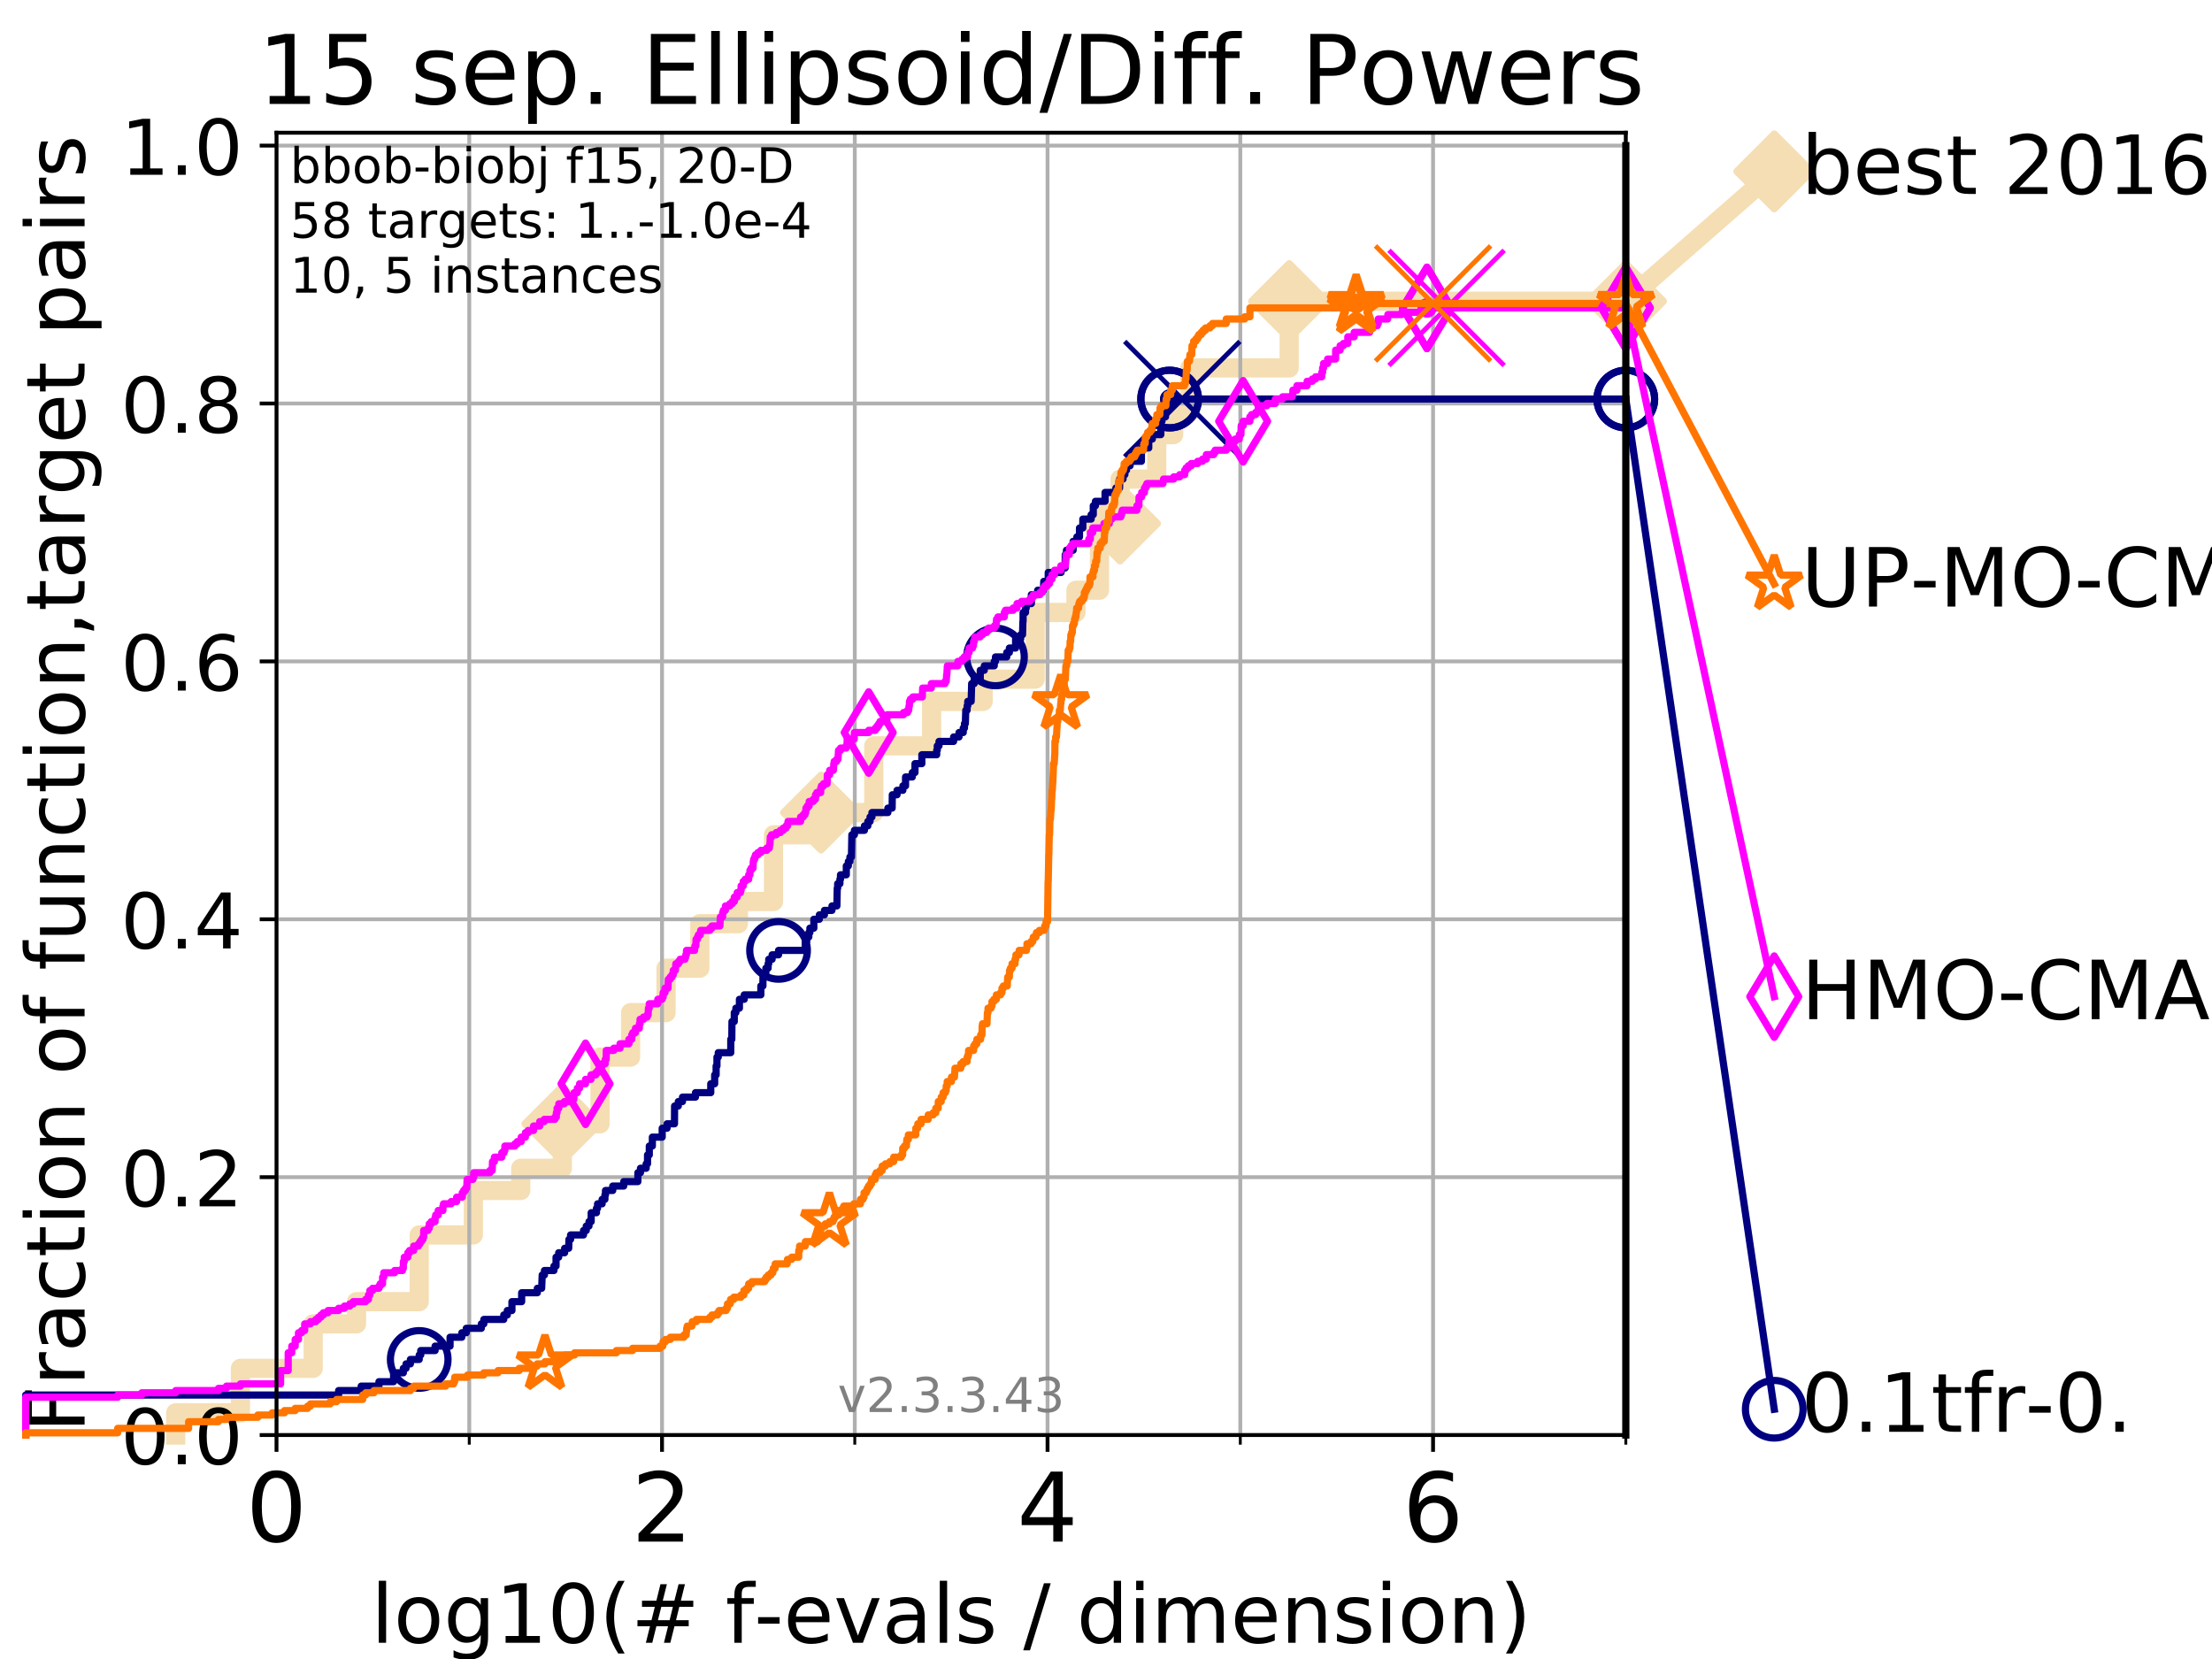 <?xml version="1.0" encoding="utf-8" standalone="no"?>
<!DOCTYPE svg PUBLIC "-//W3C//DTD SVG 1.1//EN"
  "http://www.w3.org/Graphics/SVG/1.1/DTD/svg11.dtd">
<!-- Created with matplotlib (https://matplotlib.org/) -->
<svg height="345.6pt" version="1.1" viewBox="0 0 460.8 345.6" width="460.8pt" xmlns="http://www.w3.org/2000/svg" xmlns:xlink="http://www.w3.org/1999/xlink">
 <defs>
  <style type="text/css">
*{stroke-linecap:butt;stroke-linejoin:round;}
  </style>
 </defs>
 <g id="figure_1">
  <g id="patch_1">
   <path d="M 0 345.6 
L 460.8 345.6 
L 460.8 0 
L 0 0 
z
" style="fill:#ffffff;"/>
  </g>
  <g id="axes_1">
   <g id="patch_2">
    <path d="M 57.6 298.944 
L 338.688 298.944 
L 338.688 27.648 
L 57.6 27.648 
z
" style="fill:#ffffff;"/>
   </g>
   <g id="line2d_1">
    <path d="M 36.604 298.944 
L 36.604 294.313 
L 50.087 294.313 
L 50.087 285.05 
L 65.243 285.05 
L 65.243 275.788 
L 74.263 275.788 
L 74.263 271.157 
L 87.33 271.157 
L 87.33 257.263 
L 98.606 257.263 
L 98.606 248.001 
L 108.484 248.001 
L 108.484 243.37 
L 117.145 243.37 
L 117.145 234.107 
L 125.002 234.107 
L 125.002 220.214 
L 131.364 220.214 
L 131.364 210.951 
L 138.753 210.951 
L 138.753 201.689 
L 145.788 201.689 
L 145.788 192.426 
L 153.82 192.426 
L 153.82 187.795 
L 161.135 187.795 
L 161.135 173.901 
L 171.03 173.901 
L 171.03 169.27 
L 182.023 169.27 
L 182.023 155.377 
L 194.069 155.377 
L 194.069 146.114 
L 204.813 146.114 
L 204.813 141.483 
L 215.641 141.483 
L 215.641 127.589 
L 224.143 127.589 
L 224.143 122.958 
L 229.038 122.958 
L 229.038 109.065 
L 233.324 109.065 
L 233.324 99.802 
L 240.968 99.802 
L 240.968 90.54 
L 244.494 90.54 
L 244.494 85.909 
L 247.874 85.909 
L 247.874 76.646 
L 268.561 76.646 
L 268.561 62.753 
L 338.688 62.753 
" style="fill:none;stroke:#f5deb3;stroke-linecap:square;stroke-width:4;"/>
   </g>
   <g id="line2d_2">
    <defs>
     <path d="M 0 7.778 
L 7.778 0 
L 0 -7.778 
L -7.778 0 
z
" id="m4722750853" style="stroke:#f5deb3;stroke-linejoin:miter;stroke-width:1.5;"/>
    </defs>
    <g>
     <use style="fill:#f5deb3;stroke:#f5deb3;stroke-linejoin:miter;stroke-width:1.5;" x="117.145" xlink:href="#m4722750853" y="234.107"/>
     <use style="fill:#f5deb3;stroke:#f5deb3;stroke-linejoin:miter;stroke-width:1.5;" x="171.03" xlink:href="#m4722750853" y="169.27"/>
     <use style="fill:#f5deb3;stroke:#f5deb3;stroke-linejoin:miter;stroke-width:1.5;" x="233.324" xlink:href="#m4722750853" y="109.065"/>
     <use style="fill:#f5deb3;stroke:#f5deb3;stroke-linejoin:miter;stroke-width:1.5;" x="268.561" xlink:href="#m4722750853" y="62.753"/>
     <use style="fill:#f5deb3;stroke:#f5deb3;stroke-linejoin:miter;stroke-width:1.5;" x="268.561" xlink:href="#m4722750853" y="62.753"/>
     <use style="fill:#f5deb3;stroke:#f5deb3;stroke-linejoin:miter;stroke-width:1.5;" x="338.688" xlink:href="#m4722750853" y="62.753"/>
    </g>
   </g>
   <g id="line2d_3">
    <path style="fill:none;stroke:#f5deb3;stroke-linecap:square;stroke-width:4;"/>
    <g/>
   </g>
   <g id="line2d_4">
    <path d="M 338.688 62.753 
L 369.608 35.706 
" style="fill:none;stroke:#f5deb3;stroke-linecap:square;stroke-width:4;"/>
    <g>
     <use style="fill:#f5deb3;stroke:#f5deb3;stroke-linejoin:miter;stroke-width:1.5;" x="338.688" xlink:href="#m4722750853" y="62.753"/>
     <use style="fill:#f5deb3;stroke:#f5deb3;stroke-linejoin:miter;stroke-width:1.5;" x="369.608" xlink:href="#m4722750853" y="35.706"/>
    </g>
   </g>
   <g id="matplotlib.axis_1">
    <g id="xtick_1">
     <g id="line2d_5">
      <path clip-path="url(#p93914ad261)" d="M 57.6 298.944 
L 57.6 27.648 
" style="fill:none;stroke:#b0b0b0;stroke-linecap:square;stroke-width:0.8;"/>
     </g>
     <g id="line2d_6">
      <defs>
       <path d="M 0 0 
L 0 3.5 
" id="me37d0a8591" style="stroke:#000000;stroke-width:0.8;"/>
      </defs>
      <g>
       <use style="stroke:#000000;stroke-width:0.8;" x="57.6" xlink:href="#me37d0a8591" y="298.944"/>
      </g>
     </g>
     <g id="text_1">
      <!-- 0 -->
      <defs>
       <path d="M 31.781 66.406 
Q 24.172 66.406 20.328 58.906 
Q 16.5 51.422 16.5 36.375 
Q 16.5 21.391 20.328 13.891 
Q 24.172 6.391 31.781 6.391 
Q 39.453 6.391 43.281 13.891 
Q 47.125 21.391 47.125 36.375 
Q 47.125 51.422 43.281 58.906 
Q 39.453 66.406 31.781 66.406 
z
M 31.781 74.219 
Q 44.047 74.219 50.516 64.516 
Q 56.984 54.828 56.984 36.375 
Q 56.984 17.969 50.516 8.266 
Q 44.047 -1.422 31.781 -1.422 
Q 19.531 -1.422 13.062 8.266 
Q 6.594 17.969 6.594 36.375 
Q 6.594 54.828 13.062 64.516 
Q 19.531 74.219 31.781 74.219 
z
" id="DejaVuSans-48"/>
      </defs>
      <g transform="translate(51.237 321.141)scale(0.2 -0.2)">
       <use xlink:href="#DejaVuSans-48"/>
      </g>
     </g>
    </g>
    <g id="xtick_2">
     <g id="line2d_7">
      <path clip-path="url(#p93914ad261)" d="M 137.911 298.944 
L 137.911 27.648 
" style="fill:none;stroke:#b0b0b0;stroke-linecap:square;stroke-width:0.8;"/>
     </g>
     <g id="line2d_8">
      <g>
       <use style="stroke:#000000;stroke-width:0.8;" x="137.911" xlink:href="#me37d0a8591" y="298.944"/>
      </g>
     </g>
     <g id="text_2">
      <!-- 2 -->
      <defs>
       <path d="M 19.188 8.297 
L 53.609 8.297 
L 53.609 0 
L 7.328 0 
L 7.328 8.297 
Q 12.938 14.109 22.625 23.891 
Q 32.328 33.688 34.812 36.531 
Q 39.547 41.844 41.422 45.531 
Q 43.312 49.219 43.312 52.781 
Q 43.312 58.594 39.234 62.25 
Q 35.156 65.922 28.609 65.922 
Q 23.969 65.922 18.812 64.312 
Q 13.672 62.703 7.812 59.422 
L 7.812 69.391 
Q 13.766 71.781 18.938 73 
Q 24.125 74.219 28.422 74.219 
Q 39.75 74.219 46.484 68.547 
Q 53.219 62.891 53.219 53.422 
Q 53.219 48.922 51.531 44.891 
Q 49.859 40.875 45.406 35.406 
Q 44.188 33.984 37.641 27.219 
Q 31.109 20.453 19.188 8.297 
z
" id="DejaVuSans-50"/>
      </defs>
      <g transform="translate(131.548 321.141)scale(0.2 -0.2)">
       <use xlink:href="#DejaVuSans-50"/>
      </g>
     </g>
    </g>
    <g id="xtick_3">
     <g id="line2d_9">
      <path clip-path="url(#p93914ad261)" d="M 218.222 298.944 
L 218.222 27.648 
" style="fill:none;stroke:#b0b0b0;stroke-linecap:square;stroke-width:0.8;"/>
     </g>
     <g id="line2d_10">
      <g>
       <use style="stroke:#000000;stroke-width:0.8;" x="218.222" xlink:href="#me37d0a8591" y="298.944"/>
      </g>
     </g>
     <g id="text_3">
      <!-- 4 -->
      <defs>
       <path d="M 37.797 64.312 
L 12.891 25.391 
L 37.797 25.391 
z
M 35.203 72.906 
L 47.609 72.906 
L 47.609 25.391 
L 58.016 25.391 
L 58.016 17.188 
L 47.609 17.188 
L 47.609 0 
L 37.797 0 
L 37.797 17.188 
L 4.891 17.188 
L 4.891 26.703 
z
" id="DejaVuSans-52"/>
      </defs>
      <g transform="translate(211.859 321.141)scale(0.2 -0.2)">
       <use xlink:href="#DejaVuSans-52"/>
      </g>
     </g>
    </g>
    <g id="xtick_4">
     <g id="line2d_11">
      <path clip-path="url(#p93914ad261)" d="M 298.533 298.944 
L 298.533 27.648 
" style="fill:none;stroke:#b0b0b0;stroke-linecap:square;stroke-width:0.8;"/>
     </g>
     <g id="line2d_12">
      <g>
       <use style="stroke:#000000;stroke-width:0.8;" x="298.533" xlink:href="#me37d0a8591" y="298.944"/>
      </g>
     </g>
     <g id="text_4">
      <!-- 6 -->
      <defs>
       <path d="M 33.016 40.375 
Q 26.375 40.375 22.484 35.828 
Q 18.609 31.297 18.609 23.391 
Q 18.609 15.531 22.484 10.953 
Q 26.375 6.391 33.016 6.391 
Q 39.656 6.391 43.531 10.953 
Q 47.406 15.531 47.406 23.391 
Q 47.406 31.297 43.531 35.828 
Q 39.656 40.375 33.016 40.375 
z
M 52.594 71.297 
L 52.594 62.312 
Q 48.875 64.062 45.094 64.984 
Q 41.312 65.922 37.594 65.922 
Q 27.828 65.922 22.672 59.328 
Q 17.531 52.734 16.797 39.406 
Q 19.672 43.656 24.016 45.922 
Q 28.375 48.188 33.594 48.188 
Q 44.578 48.188 50.953 41.516 
Q 57.328 34.859 57.328 23.391 
Q 57.328 12.156 50.688 5.359 
Q 44.047 -1.422 33.016 -1.422 
Q 20.359 -1.422 13.672 8.266 
Q 6.984 17.969 6.984 36.375 
Q 6.984 53.656 15.188 63.938 
Q 23.391 74.219 37.203 74.219 
Q 40.922 74.219 44.703 73.484 
Q 48.484 72.75 52.594 71.297 
z
" id="DejaVuSans-54"/>
      </defs>
      <g transform="translate(292.17 321.141)scale(0.2 -0.2)">
       <use xlink:href="#DejaVuSans-54"/>
      </g>
     </g>
    </g>
    <g id="xtick_5">
     <g id="line2d_13">
      <path clip-path="url(#p93914ad261)" d="M 97.755 298.944 
L 97.755 27.648 
" style="fill:none;stroke:#b0b0b0;stroke-linecap:square;stroke-width:0.8;"/>
     </g>
     <g id="line2d_14">
      <defs>
       <path d="M 0 0 
L 0 2 
" id="m6dade737be" style="stroke:#000000;stroke-width:0.6;"/>
      </defs>
      <g>
       <use style="stroke:#000000;stroke-width:0.6;" x="97.755" xlink:href="#m6dade737be" y="298.944"/>
      </g>
     </g>
    </g>
    <g id="xtick_6">
     <g id="line2d_15">
      <path clip-path="url(#p93914ad261)" d="M 178.066 298.944 
L 178.066 27.648 
" style="fill:none;stroke:#b0b0b0;stroke-linecap:square;stroke-width:0.8;"/>
     </g>
     <g id="line2d_16">
      <g>
       <use style="stroke:#000000;stroke-width:0.6;" x="178.066" xlink:href="#m6dade737be" y="298.944"/>
      </g>
     </g>
    </g>
    <g id="xtick_7">
     <g id="line2d_17">
      <path clip-path="url(#p93914ad261)" d="M 258.377 298.944 
L 258.377 27.648 
" style="fill:none;stroke:#b0b0b0;stroke-linecap:square;stroke-width:0.8;"/>
     </g>
     <g id="line2d_18">
      <g>
       <use style="stroke:#000000;stroke-width:0.6;" x="258.377" xlink:href="#m6dade737be" y="298.944"/>
      </g>
     </g>
    </g>
    <g id="xtick_8">
     <g id="line2d_19">
      <path clip-path="url(#p93914ad261)" d="M 338.688 298.944 
L 338.688 27.648 
" style="fill:none;stroke:#b0b0b0;stroke-linecap:square;stroke-width:0.8;"/>
     </g>
     <g id="line2d_20">
      <g>
       <use style="stroke:#000000;stroke-width:0.6;" x="338.688" xlink:href="#m6dade737be" y="298.944"/>
      </g>
     </g>
    </g>
    <g id="text_5">
     <!-- log10(# f-evals / dimension) -->
     <defs>
      <path d="M 9.422 75.984 
L 18.406 75.984 
L 18.406 0 
L 9.422 0 
z
" id="DejaVuSans-108"/>
      <path d="M 30.609 48.391 
Q 23.391 48.391 19.188 42.75 
Q 14.984 37.109 14.984 27.297 
Q 14.984 17.484 19.156 11.844 
Q 23.344 6.203 30.609 6.203 
Q 37.797 6.203 41.984 11.859 
Q 46.188 17.531 46.188 27.297 
Q 46.188 37.016 41.984 42.703 
Q 37.797 48.391 30.609 48.391 
z
M 30.609 56 
Q 42.328 56 49.016 48.375 
Q 55.719 40.766 55.719 27.297 
Q 55.719 13.875 49.016 6.219 
Q 42.328 -1.422 30.609 -1.422 
Q 18.844 -1.422 12.172 6.219 
Q 5.516 13.875 5.516 27.297 
Q 5.516 40.766 12.172 48.375 
Q 18.844 56 30.609 56 
z
" id="DejaVuSans-111"/>
      <path d="M 45.406 27.984 
Q 45.406 37.75 41.375 43.109 
Q 37.359 48.484 30.078 48.484 
Q 22.859 48.484 18.828 43.109 
Q 14.797 37.75 14.797 27.984 
Q 14.797 18.266 18.828 12.891 
Q 22.859 7.516 30.078 7.516 
Q 37.359 7.516 41.375 12.891 
Q 45.406 18.266 45.406 27.984 
z
M 54.391 6.781 
Q 54.391 -7.172 48.188 -13.984 
Q 42 -20.797 29.203 -20.797 
Q 24.469 -20.797 20.266 -20.094 
Q 16.062 -19.391 12.109 -17.922 
L 12.109 -9.188 
Q 16.062 -11.328 19.922 -12.344 
Q 23.781 -13.375 27.781 -13.375 
Q 36.625 -13.375 41.016 -8.766 
Q 45.406 -4.156 45.406 5.172 
L 45.406 9.625 
Q 42.625 4.781 38.281 2.391 
Q 33.938 0 27.875 0 
Q 17.828 0 11.672 7.656 
Q 5.516 15.328 5.516 27.984 
Q 5.516 40.672 11.672 48.328 
Q 17.828 56 27.875 56 
Q 33.938 56 38.281 53.609 
Q 42.625 51.219 45.406 46.391 
L 45.406 54.688 
L 54.391 54.688 
z
" id="DejaVuSans-103"/>
      <path d="M 12.406 8.297 
L 28.516 8.297 
L 28.516 63.922 
L 10.984 60.406 
L 10.984 69.391 
L 28.422 72.906 
L 38.281 72.906 
L 38.281 8.297 
L 54.391 8.297 
L 54.391 0 
L 12.406 0 
z
" id="DejaVuSans-49"/>
      <path d="M 31 75.875 
Q 24.469 64.656 21.281 53.656 
Q 18.109 42.672 18.109 31.391 
Q 18.109 20.125 21.312 9.062 
Q 24.516 -2 31 -13.188 
L 23.188 -13.188 
Q 15.875 -1.703 12.234 9.375 
Q 8.594 20.453 8.594 31.391 
Q 8.594 42.281 12.203 53.312 
Q 15.828 64.359 23.188 75.875 
z
" id="DejaVuSans-40"/>
      <path d="M 51.125 44 
L 36.922 44 
L 32.812 27.688 
L 47.125 27.688 
z
M 43.797 71.781 
L 38.719 51.516 
L 52.984 51.516 
L 58.109 71.781 
L 65.922 71.781 
L 60.891 51.516 
L 76.125 51.516 
L 76.125 44 
L 58.984 44 
L 54.984 27.688 
L 70.516 27.688 
L 70.516 20.219 
L 53.078 20.219 
L 48 0 
L 40.188 0 
L 45.219 20.219 
L 30.906 20.219 
L 25.875 0 
L 18.016 0 
L 23.094 20.219 
L 7.719 20.219 
L 7.719 27.688 
L 24.906 27.688 
L 29 44 
L 13.281 44 
L 13.281 51.516 
L 30.906 51.516 
L 35.891 71.781 
z
" id="DejaVuSans-35"/>
      <path id="DejaVuSans-32"/>
      <path d="M 37.109 75.984 
L 37.109 68.5 
L 28.516 68.5 
Q 23.688 68.5 21.797 66.547 
Q 19.922 64.594 19.922 59.516 
L 19.922 54.688 
L 34.719 54.688 
L 34.719 47.703 
L 19.922 47.703 
L 19.922 0 
L 10.891 0 
L 10.891 47.703 
L 2.297 47.703 
L 2.297 54.688 
L 10.891 54.688 
L 10.891 58.5 
Q 10.891 67.625 15.141 71.797 
Q 19.391 75.984 28.609 75.984 
z
" id="DejaVuSans-102"/>
      <path d="M 4.891 31.391 
L 31.203 31.391 
L 31.203 23.391 
L 4.891 23.391 
z
" id="DejaVuSans-45"/>
      <path d="M 56.203 29.594 
L 56.203 25.203 
L 14.891 25.203 
Q 15.484 15.922 20.484 11.062 
Q 25.484 6.203 34.422 6.203 
Q 39.594 6.203 44.453 7.469 
Q 49.312 8.734 54.109 11.281 
L 54.109 2.781 
Q 49.266 0.734 44.188 -0.344 
Q 39.109 -1.422 33.891 -1.422 
Q 20.797 -1.422 13.156 6.188 
Q 5.516 13.812 5.516 26.812 
Q 5.516 40.234 12.766 48.109 
Q 20.016 56 32.328 56 
Q 43.359 56 49.781 48.891 
Q 56.203 41.797 56.203 29.594 
z
M 47.219 32.234 
Q 47.125 39.594 43.094 43.984 
Q 39.062 48.391 32.422 48.391 
Q 24.906 48.391 20.391 44.141 
Q 15.875 39.891 15.188 32.172 
z
" id="DejaVuSans-101"/>
      <path d="M 2.984 54.688 
L 12.5 54.688 
L 29.594 8.797 
L 46.688 54.688 
L 56.203 54.688 
L 35.688 0 
L 23.484 0 
z
" id="DejaVuSans-118"/>
      <path d="M 34.281 27.484 
Q 23.391 27.484 19.188 25 
Q 14.984 22.516 14.984 16.5 
Q 14.984 11.719 18.141 8.906 
Q 21.297 6.109 26.703 6.109 
Q 34.188 6.109 38.703 11.406 
Q 43.219 16.703 43.219 25.484 
L 43.219 27.484 
z
M 52.203 31.203 
L 52.203 0 
L 43.219 0 
L 43.219 8.297 
Q 40.141 3.328 35.547 0.953 
Q 30.953 -1.422 24.312 -1.422 
Q 15.922 -1.422 10.953 3.297 
Q 6 8.016 6 15.922 
Q 6 25.141 12.172 29.828 
Q 18.359 34.516 30.609 34.516 
L 43.219 34.516 
L 43.219 35.406 
Q 43.219 41.609 39.141 45 
Q 35.062 48.391 27.688 48.391 
Q 23 48.391 18.547 47.266 
Q 14.109 46.141 10.016 43.891 
L 10.016 52.203 
Q 14.938 54.109 19.578 55.047 
Q 24.219 56 28.609 56 
Q 40.484 56 46.344 49.844 
Q 52.203 43.703 52.203 31.203 
z
" id="DejaVuSans-97"/>
      <path d="M 44.281 53.078 
L 44.281 44.578 
Q 40.484 46.531 36.375 47.5 
Q 32.281 48.484 27.875 48.484 
Q 21.188 48.484 17.844 46.438 
Q 14.5 44.391 14.5 40.281 
Q 14.5 37.156 16.891 35.375 
Q 19.281 33.594 26.516 31.984 
L 29.594 31.297 
Q 39.156 29.25 43.188 25.516 
Q 47.219 21.781 47.219 15.094 
Q 47.219 7.469 41.188 3.016 
Q 35.156 -1.422 24.609 -1.422 
Q 20.219 -1.422 15.453 -0.562 
Q 10.688 0.297 5.422 2 
L 5.422 11.281 
Q 10.406 8.688 15.234 7.391 
Q 20.062 6.109 24.812 6.109 
Q 31.156 6.109 34.562 8.281 
Q 37.984 10.453 37.984 14.406 
Q 37.984 18.062 35.516 20.016 
Q 33.062 21.969 24.703 23.781 
L 21.578 24.516 
Q 13.234 26.266 9.516 29.906 
Q 5.812 33.547 5.812 39.891 
Q 5.812 47.609 11.281 51.797 
Q 16.75 56 26.812 56 
Q 31.781 56 36.172 55.266 
Q 40.578 54.547 44.281 53.078 
z
" id="DejaVuSans-115"/>
      <path d="M 25.391 72.906 
L 33.688 72.906 
L 8.297 -9.281 
L 0 -9.281 
z
" id="DejaVuSans-47"/>
      <path d="M 45.406 46.391 
L 45.406 75.984 
L 54.391 75.984 
L 54.391 0 
L 45.406 0 
L 45.406 8.203 
Q 42.578 3.328 38.25 0.953 
Q 33.938 -1.422 27.875 -1.422 
Q 17.969 -1.422 11.734 6.484 
Q 5.516 14.406 5.516 27.297 
Q 5.516 40.188 11.734 48.094 
Q 17.969 56 27.875 56 
Q 33.938 56 38.25 53.625 
Q 42.578 51.266 45.406 46.391 
z
M 14.797 27.297 
Q 14.797 17.391 18.875 11.75 
Q 22.953 6.109 30.078 6.109 
Q 37.203 6.109 41.297 11.75 
Q 45.406 17.391 45.406 27.297 
Q 45.406 37.203 41.297 42.844 
Q 37.203 48.484 30.078 48.484 
Q 22.953 48.484 18.875 42.844 
Q 14.797 37.203 14.797 27.297 
z
" id="DejaVuSans-100"/>
      <path d="M 9.422 54.688 
L 18.406 54.688 
L 18.406 0 
L 9.422 0 
z
M 9.422 75.984 
L 18.406 75.984 
L 18.406 64.594 
L 9.422 64.594 
z
" id="DejaVuSans-105"/>
      <path d="M 52 44.188 
Q 55.375 50.25 60.062 53.125 
Q 64.75 56 71.094 56 
Q 79.641 56 84.281 50.016 
Q 88.922 44.047 88.922 33.016 
L 88.922 0 
L 79.891 0 
L 79.891 32.719 
Q 79.891 40.578 77.094 44.375 
Q 74.312 48.188 68.609 48.188 
Q 61.625 48.188 57.562 43.547 
Q 53.516 38.922 53.516 30.906 
L 53.516 0 
L 44.484 0 
L 44.484 32.719 
Q 44.484 40.625 41.703 44.406 
Q 38.922 48.188 33.109 48.188 
Q 26.219 48.188 22.156 43.531 
Q 18.109 38.875 18.109 30.906 
L 18.109 0 
L 9.078 0 
L 9.078 54.688 
L 18.109 54.688 
L 18.109 46.188 
Q 21.188 51.219 25.484 53.609 
Q 29.781 56 35.688 56 
Q 41.656 56 45.828 52.969 
Q 50 49.953 52 44.188 
z
" id="DejaVuSans-109"/>
      <path d="M 54.891 33.016 
L 54.891 0 
L 45.906 0 
L 45.906 32.719 
Q 45.906 40.484 42.875 44.328 
Q 39.844 48.188 33.797 48.188 
Q 26.516 48.188 22.312 43.547 
Q 18.109 38.922 18.109 30.906 
L 18.109 0 
L 9.078 0 
L 9.078 54.688 
L 18.109 54.688 
L 18.109 46.188 
Q 21.344 51.125 25.703 53.562 
Q 30.078 56 35.797 56 
Q 45.219 56 50.047 50.172 
Q 54.891 44.344 54.891 33.016 
z
" id="DejaVuSans-110"/>
      <path d="M 8.016 75.875 
L 15.828 75.875 
Q 23.141 64.359 26.781 53.312 
Q 30.422 42.281 30.422 31.391 
Q 30.422 20.453 26.781 9.375 
Q 23.141 -1.703 15.828 -13.188 
L 8.016 -13.188 
Q 14.5 -2 17.703 9.062 
Q 20.906 20.125 20.906 31.391 
Q 20.906 42.672 17.703 53.656 
Q 14.5 64.656 8.016 75.875 
z
" id="DejaVuSans-41"/>
     </defs>
     <g transform="translate(77.303 342.218)scale(0.17 -0.17)">
      <use xlink:href="#DejaVuSans-108"/>
      <use x="27.783" xlink:href="#DejaVuSans-111"/>
      <use x="88.965" xlink:href="#DejaVuSans-103"/>
      <use x="152.441" xlink:href="#DejaVuSans-49"/>
      <use x="216.064" xlink:href="#DejaVuSans-48"/>
      <use x="279.688" xlink:href="#DejaVuSans-40"/>
      <use x="318.701" xlink:href="#DejaVuSans-35"/>
      <use x="402.49" xlink:href="#DejaVuSans-32"/>
      <use x="434.277" xlink:href="#DejaVuSans-102"/>
      <use x="469.404" xlink:href="#DejaVuSans-45"/>
      <use x="505.488" xlink:href="#DejaVuSans-101"/>
      <use x="567.012" xlink:href="#DejaVuSans-118"/>
      <use x="626.191" xlink:href="#DejaVuSans-97"/>
      <use x="687.471" xlink:href="#DejaVuSans-108"/>
      <use x="715.254" xlink:href="#DejaVuSans-115"/>
      <use x="767.354" xlink:href="#DejaVuSans-32"/>
      <use x="799.141" xlink:href="#DejaVuSans-47"/>
      <use x="832.832" xlink:href="#DejaVuSans-32"/>
      <use x="864.619" xlink:href="#DejaVuSans-100"/>
      <use x="928.096" xlink:href="#DejaVuSans-105"/>
      <use x="955.879" xlink:href="#DejaVuSans-109"/>
      <use x="1053.291" xlink:href="#DejaVuSans-101"/>
      <use x="1114.814" xlink:href="#DejaVuSans-110"/>
      <use x="1178.193" xlink:href="#DejaVuSans-115"/>
      <use x="1230.293" xlink:href="#DejaVuSans-105"/>
      <use x="1258.076" xlink:href="#DejaVuSans-111"/>
      <use x="1319.258" xlink:href="#DejaVuSans-110"/>
      <use x="1382.637" xlink:href="#DejaVuSans-41"/>
     </g>
    </g>
   </g>
   <g id="matplotlib.axis_2">
    <g id="ytick_1">
     <g id="line2d_21">
      <path clip-path="url(#p93914ad261)" d="M 57.6 298.944 
L 338.688 298.944 
" style="fill:none;stroke:#b0b0b0;stroke-linecap:square;stroke-width:0.8;"/>
     </g>
     <g id="line2d_22">
      <defs>
       <path d="M 0 0 
L -3.5 0 
" id="mbede134fb9" style="stroke:#000000;stroke-width:0.8;"/>
      </defs>
      <g>
       <use style="stroke:#000000;stroke-width:0.8;" x="57.6" xlink:href="#mbede134fb9" y="298.944"/>
      </g>
     </g>
     <g id="text_6">
      <!-- 0.0 -->
      <defs>
       <path d="M 10.688 12.406 
L 21 12.406 
L 21 0 
L 10.688 0 
z
" id="DejaVuSans-46"/>
      </defs>
      <g transform="translate(25.155 305.023)scale(0.16 -0.16)">
       <use xlink:href="#DejaVuSans-48"/>
       <use x="63.623" xlink:href="#DejaVuSans-46"/>
       <use x="95.41" xlink:href="#DejaVuSans-48"/>
      </g>
     </g>
    </g>
    <g id="ytick_2">
     <g id="line2d_23">
      <path clip-path="url(#p93914ad261)" d="M 57.6 245.222 
L 338.688 245.222 
" style="fill:none;stroke:#b0b0b0;stroke-linecap:square;stroke-width:0.8;"/>
     </g>
     <g id="line2d_24">
      <g>
       <use style="stroke:#000000;stroke-width:0.8;" x="57.6" xlink:href="#mbede134fb9" y="245.222"/>
      </g>
     </g>
     <g id="text_7">
      <!-- 0.2 -->
      <g transform="translate(25.155 251.301)scale(0.16 -0.16)">
       <use xlink:href="#DejaVuSans-48"/>
       <use x="63.623" xlink:href="#DejaVuSans-46"/>
       <use x="95.41" xlink:href="#DejaVuSans-50"/>
      </g>
     </g>
    </g>
    <g id="ytick_3">
     <g id="line2d_25">
      <path clip-path="url(#p93914ad261)" d="M 57.6 191.5 
L 338.688 191.5 
" style="fill:none;stroke:#b0b0b0;stroke-linecap:square;stroke-width:0.8;"/>
     </g>
     <g id="line2d_26">
      <g>
       <use style="stroke:#000000;stroke-width:0.8;" x="57.6" xlink:href="#mbede134fb9" y="191.5"/>
      </g>
     </g>
     <g id="text_8">
      <!-- 0.4 -->
      <g transform="translate(25.155 197.579)scale(0.16 -0.16)">
       <use xlink:href="#DejaVuSans-48"/>
       <use x="63.623" xlink:href="#DejaVuSans-46"/>
       <use x="95.41" xlink:href="#DejaVuSans-52"/>
      </g>
     </g>
    </g>
    <g id="ytick_4">
     <g id="line2d_27">
      <path clip-path="url(#p93914ad261)" d="M 57.6 137.778 
L 338.688 137.778 
" style="fill:none;stroke:#b0b0b0;stroke-linecap:square;stroke-width:0.8;"/>
     </g>
     <g id="line2d_28">
      <g>
       <use style="stroke:#000000;stroke-width:0.8;" x="57.6" xlink:href="#mbede134fb9" y="137.778"/>
      </g>
     </g>
     <g id="text_9">
      <!-- 0.6 -->
      <g transform="translate(25.155 143.857)scale(0.16 -0.16)">
       <use xlink:href="#DejaVuSans-48"/>
       <use x="63.623" xlink:href="#DejaVuSans-46"/>
       <use x="95.41" xlink:href="#DejaVuSans-54"/>
      </g>
     </g>
    </g>
    <g id="ytick_5">
     <g id="line2d_29">
      <path clip-path="url(#p93914ad261)" d="M 57.6 84.056 
L 338.688 84.056 
" style="fill:none;stroke:#b0b0b0;stroke-linecap:square;stroke-width:0.8;"/>
     </g>
     <g id="line2d_30">
      <g>
       <use style="stroke:#000000;stroke-width:0.8;" x="57.6" xlink:href="#mbede134fb9" y="84.056"/>
      </g>
     </g>
     <g id="text_10">
      <!-- 0.8 -->
      <defs>
       <path d="M 31.781 34.625 
Q 24.75 34.625 20.719 30.859 
Q 16.703 27.094 16.703 20.516 
Q 16.703 13.922 20.719 10.156 
Q 24.75 6.391 31.781 6.391 
Q 38.812 6.391 42.859 10.172 
Q 46.922 13.969 46.922 20.516 
Q 46.922 27.094 42.891 30.859 
Q 38.875 34.625 31.781 34.625 
z
M 21.922 38.812 
Q 15.578 40.375 12.031 44.719 
Q 8.5 49.078 8.5 55.328 
Q 8.5 64.062 14.719 69.141 
Q 20.953 74.219 31.781 74.219 
Q 42.672 74.219 48.875 69.141 
Q 55.078 64.062 55.078 55.328 
Q 55.078 49.078 51.531 44.719 
Q 48 40.375 41.703 38.812 
Q 48.828 37.156 52.797 32.312 
Q 56.781 27.484 56.781 20.516 
Q 56.781 9.906 50.312 4.234 
Q 43.844 -1.422 31.781 -1.422 
Q 19.734 -1.422 13.25 4.234 
Q 6.781 9.906 6.781 20.516 
Q 6.781 27.484 10.781 32.312 
Q 14.797 37.156 21.922 38.812 
z
M 18.312 54.391 
Q 18.312 48.734 21.844 45.562 
Q 25.391 42.391 31.781 42.391 
Q 38.141 42.391 41.719 45.562 
Q 45.312 48.734 45.312 54.391 
Q 45.312 60.062 41.719 63.234 
Q 38.141 66.406 31.781 66.406 
Q 25.391 66.406 21.844 63.234 
Q 18.312 60.062 18.312 54.391 
z
" id="DejaVuSans-56"/>
      </defs>
      <g transform="translate(25.155 90.135)scale(0.16 -0.16)">
       <use xlink:href="#DejaVuSans-48"/>
       <use x="63.623" xlink:href="#DejaVuSans-46"/>
       <use x="95.41" xlink:href="#DejaVuSans-56"/>
      </g>
     </g>
    </g>
    <g id="ytick_6">
     <g id="line2d_31">
      <path clip-path="url(#p93914ad261)" d="M 57.6 30.334 
L 338.688 30.334 
" style="fill:none;stroke:#b0b0b0;stroke-linecap:square;stroke-width:0.8;"/>
     </g>
     <g id="line2d_32">
      <g>
       <use style="stroke:#000000;stroke-width:0.8;" x="57.6" xlink:href="#mbede134fb9" y="30.334"/>
      </g>
     </g>
     <g id="text_11">
      <!-- 1.0 -->
      <g transform="translate(25.155 36.413)scale(0.16 -0.16)">
       <use xlink:href="#DejaVuSans-49"/>
       <use x="63.623" xlink:href="#DejaVuSans-46"/>
       <use x="95.41" xlink:href="#DejaVuSans-48"/>
      </g>
     </g>
    </g>
    <g id="text_12">
     <!-- Fraction of function,target pairs -->
     <defs>
      <path d="M 9.812 72.906 
L 51.703 72.906 
L 51.703 64.594 
L 19.672 64.594 
L 19.672 43.109 
L 48.578 43.109 
L 48.578 34.812 
L 19.672 34.812 
L 19.672 0 
L 9.812 0 
z
" id="DejaVuSans-70"/>
      <path d="M 41.109 46.297 
Q 39.594 47.172 37.812 47.578 
Q 36.031 48 33.891 48 
Q 26.266 48 22.188 43.047 
Q 18.109 38.094 18.109 28.812 
L 18.109 0 
L 9.078 0 
L 9.078 54.688 
L 18.109 54.688 
L 18.109 46.188 
Q 20.953 51.172 25.484 53.578 
Q 30.031 56 36.531 56 
Q 37.453 56 38.578 55.875 
Q 39.703 55.766 41.062 55.516 
z
" id="DejaVuSans-114"/>
      <path d="M 48.781 52.594 
L 48.781 44.188 
Q 44.969 46.297 41.141 47.344 
Q 37.312 48.391 33.406 48.391 
Q 24.656 48.391 19.812 42.844 
Q 14.984 37.312 14.984 27.297 
Q 14.984 17.281 19.812 11.734 
Q 24.656 6.203 33.406 6.203 
Q 37.312 6.203 41.141 7.25 
Q 44.969 8.297 48.781 10.406 
L 48.781 2.094 
Q 45.016 0.344 40.984 -0.531 
Q 36.969 -1.422 32.422 -1.422 
Q 20.062 -1.422 12.781 6.344 
Q 5.516 14.109 5.516 27.297 
Q 5.516 40.672 12.859 48.328 
Q 20.219 56 33.016 56 
Q 37.156 56 41.109 55.141 
Q 45.062 54.297 48.781 52.594 
z
" id="DejaVuSans-99"/>
      <path d="M 18.312 70.219 
L 18.312 54.688 
L 36.812 54.688 
L 36.812 47.703 
L 18.312 47.703 
L 18.312 18.016 
Q 18.312 11.328 20.141 9.422 
Q 21.969 7.516 27.594 7.516 
L 36.812 7.516 
L 36.812 0 
L 27.594 0 
Q 17.188 0 13.234 3.875 
Q 9.281 7.766 9.281 18.016 
L 9.281 47.703 
L 2.688 47.703 
L 2.688 54.688 
L 9.281 54.688 
L 9.281 70.219 
z
" id="DejaVuSans-116"/>
      <path d="M 8.5 21.578 
L 8.5 54.688 
L 17.484 54.688 
L 17.484 21.922 
Q 17.484 14.156 20.5 10.266 
Q 23.531 6.391 29.594 6.391 
Q 36.859 6.391 41.078 11.031 
Q 45.312 15.672 45.312 23.688 
L 45.312 54.688 
L 54.297 54.688 
L 54.297 0 
L 45.312 0 
L 45.312 8.406 
Q 42.047 3.422 37.719 1 
Q 33.406 -1.422 27.688 -1.422 
Q 18.266 -1.422 13.375 4.438 
Q 8.5 10.297 8.5 21.578 
z
M 31.109 56 
z
" id="DejaVuSans-117"/>
      <path d="M 11.719 12.406 
L 22.016 12.406 
L 22.016 4 
L 14.016 -11.625 
L 7.719 -11.625 
L 11.719 4 
z
" id="DejaVuSans-44"/>
      <path d="M 18.109 8.203 
L 18.109 -20.797 
L 9.078 -20.797 
L 9.078 54.688 
L 18.109 54.688 
L 18.109 46.391 
Q 20.953 51.266 25.266 53.625 
Q 29.594 56 35.594 56 
Q 45.562 56 51.781 48.094 
Q 58.016 40.188 58.016 27.297 
Q 58.016 14.406 51.781 6.484 
Q 45.562 -1.422 35.594 -1.422 
Q 29.594 -1.422 25.266 0.953 
Q 20.953 3.328 18.109 8.203 
z
M 48.688 27.297 
Q 48.688 37.203 44.609 42.844 
Q 40.531 48.484 33.406 48.484 
Q 26.266 48.484 22.188 42.844 
Q 18.109 37.203 18.109 27.297 
Q 18.109 17.391 22.188 11.75 
Q 26.266 6.109 33.406 6.109 
Q 40.531 6.109 44.609 11.75 
Q 48.688 17.391 48.688 27.297 
z
" id="DejaVuSans-112"/>
     </defs>
     <g transform="translate(17.62 298.435)rotate(-90)scale(0.17 -0.17)">
      <use xlink:href="#DejaVuSans-70"/>
      <use x="57.41" xlink:href="#DejaVuSans-114"/>
      <use x="98.523" xlink:href="#DejaVuSans-97"/>
      <use x="159.803" xlink:href="#DejaVuSans-99"/>
      <use x="214.783" xlink:href="#DejaVuSans-116"/>
      <use x="253.992" xlink:href="#DejaVuSans-105"/>
      <use x="281.775" xlink:href="#DejaVuSans-111"/>
      <use x="342.957" xlink:href="#DejaVuSans-110"/>
      <use x="406.336" xlink:href="#DejaVuSans-32"/>
      <use x="438.123" xlink:href="#DejaVuSans-111"/>
      <use x="499.305" xlink:href="#DejaVuSans-102"/>
      <use x="534.51" xlink:href="#DejaVuSans-32"/>
      <use x="566.297" xlink:href="#DejaVuSans-102"/>
      <use x="601.502" xlink:href="#DejaVuSans-117"/>
      <use x="664.881" xlink:href="#DejaVuSans-110"/>
      <use x="728.26" xlink:href="#DejaVuSans-99"/>
      <use x="783.24" xlink:href="#DejaVuSans-116"/>
      <use x="822.449" xlink:href="#DejaVuSans-105"/>
      <use x="850.232" xlink:href="#DejaVuSans-111"/>
      <use x="911.414" xlink:href="#DejaVuSans-110"/>
      <use x="974.793" xlink:href="#DejaVuSans-44"/>
      <use x="1006.58" xlink:href="#DejaVuSans-116"/>
      <use x="1045.789" xlink:href="#DejaVuSans-97"/>
      <use x="1107.068" xlink:href="#DejaVuSans-114"/>
      <use x="1148.166" xlink:href="#DejaVuSans-103"/>
      <use x="1211.643" xlink:href="#DejaVuSans-101"/>
      <use x="1273.166" xlink:href="#DejaVuSans-116"/>
      <use x="1312.375" xlink:href="#DejaVuSans-32"/>
      <use x="1344.162" xlink:href="#DejaVuSans-112"/>
      <use x="1407.639" xlink:href="#DejaVuSans-97"/>
      <use x="1468.918" xlink:href="#DejaVuSans-105"/>
      <use x="1496.701" xlink:href="#DejaVuSans-114"/>
      <use x="1537.814" xlink:href="#DejaVuSans-115"/>
     </g>
    </g>
   </g>
   <g id="line2d_33">
    <defs>
     <path d="M 0 1.5 
C 0.398 1.5 0.779 1.342 1.061 1.061 
C 1.342 0.779 1.5 0.398 1.5 0 
C 1.5 -0.398 1.342 -0.779 1.061 -1.061 
C 0.779 -1.342 0.398 -1.5 0 -1.5 
C -0.398 -1.5 -0.779 -1.342 -1.061 -1.061 
C -1.342 -0.779 -1.5 -0.398 -1.5 0 
C -1.5 0.398 -1.342 0.779 -1.061 1.061 
C -0.779 1.342 -0.398 1.5 0 1.5 
z
" id="m9ffe790421" style="stroke:#f5deb3;"/>
    </defs>
    <g>
     <use style="fill:#f5deb3;stroke:#f5deb3;" x="268.561" xlink:href="#m9ffe790421" y="62.753"/>
     <use style="fill:#f5deb3;stroke:#f5deb3;" x="268.561" xlink:href="#m9ffe790421" y="62.753"/>
    </g>
   </g>
   <g id="line2d_34">
    <defs>
     <path d="M 0 1.5 
C 0.398 1.5 0.779 1.342 1.061 1.061 
C 1.342 0.779 1.5 0.398 1.5 0 
C 1.5 -0.398 1.342 -0.779 1.061 -1.061 
C 0.779 -1.342 0.398 -1.5 0 -1.5 
C -0.398 -1.5 -0.779 -1.342 -1.061 -1.061 
C -1.342 -0.779 -1.5 -0.398 -1.5 0 
C -1.5 0.398 -1.342 0.779 -1.061 1.061 
C -0.779 1.342 -0.398 1.5 0 1.5 
z
" id="me510130797" style="stroke:#000080;"/>
    </defs>
    <g>
     <use style="fill:#000080;stroke:#000080;" x="243.658" xlink:href="#me510130797" y="83.13"/>
     <use style="fill:#000080;stroke:#000080;" x="243.658" xlink:href="#me510130797" y="83.13"/>
    </g>
   </g>
   <g id="line2d_35">
    <path d="M 5.357 298.944 
L 5.357 290.608 
L 70.539 290.608 
L 70.539 289.682 
L 75.242 289.682 
L 75.242 288.755 
L 78.942 288.755 
L 78.942 287.829 
L 81.993 287.829 
L 81.993 285.977 
L 84.023 285.977 
L 84.023 285.05 
L 84.588 285.05 
L 84.588 284.124 
L 85.492 284.124 
L 85.492 283.198 
L 87.33 283.198 
L 87.33 282.272 
L 87.644 282.272 
L 87.644 281.345 
L 90.641 281.345 
L 90.641 280.419 
L 93.755 280.419 
L 93.755 278.567 
L 96.206 278.567 
L 96.206 277.64 
L 97.134 277.64 
L 97.134 276.714 
L 100.268 276.714 
L 100.268 275.788 
L 100.789 275.788 
L 100.789 274.862 
L 104.942 274.862 
L 104.942 273.935 
L 105.677 273.935 
L 105.677 273.009 
L 106.646 273.009 
L 106.646 271.157 
L 108.671 271.157 
L 108.671 269.304 
L 111.936 269.304 
L 111.936 268.378 
L 112.84 268.378 
L 112.95 265.599 
L 113.418 265.599 
L 113.418 264.673 
L 115.397 264.673 
L 115.397 263.747 
L 115.835 263.747 
L 115.835 261.894 
L 116.383 261.894 
L 116.383 260.968 
L 117.626 260.968 
L 117.626 260.042 
L 118.471 260.042 
L 118.524 258.189 
L 118.865 258.189 
L 118.865 257.263 
L 121.557 257.263 
L 121.557 256.337 
L 122.127 256.337 
L 122.127 255.411 
L 122.699 255.411 
L 122.699 254.484 
L 123.152 254.484 
L 123.152 252.632 
L 124.255 252.632 
L 124.255 251.706 
L 124.482 251.706 
L 124.482 250.779 
L 125.435 250.779 
L 125.435 249.853 
L 126.014 249.853 
L 126.014 248.927 
L 126.134 248.927 
L 126.134 248.001 
L 127.643 248.001 
L 127.643 247.075 
L 129.936 247.075 
L 129.936 246.148 
L 132.882 246.148 
L 132.882 244.296 
L 133.421 244.296 
L 133.421 243.37 
L 134.609 243.37 
L 134.609 242.443 
L 134.891 242.443 
L 134.891 240.591 
L 135.26 240.591 
L 135.26 238.738 
L 135.898 238.738 
L 135.898 236.886 
L 137.946 236.886 
L 137.946 235.033 
L 138.96 235.033 
L 138.96 234.107 
L 140.507 234.107 
L 140.529 230.402 
L 141.3 230.402 
L 141.3 229.476 
L 142.175 229.476 
L 142.175 228.55 
L 144.877 228.55 
L 144.877 227.623 
L 148.064 227.623 
L 148.064 225.771 
L 148.878 225.771 
L 148.878 223.918 
L 149.182 223.918 
L 149.182 222.066 
L 149.355 222.066 
L 149.355 220.214 
L 149.629 220.214 
L 149.629 219.287 
L 152.23 219.287 
L 152.234 216.509 
L 152.448 216.509 
L 152.482 212.804 
L 152.963 212.804 
L 152.963 210.951 
L 153.294 210.951 
L 153.294 210.025 
L 154.033 210.025 
L 154.033 208.172 
L 155.038 208.172 
L 155.038 207.246 
L 158.498 207.246 
L 158.498 205.394 
L 158.934 205.394 
L 158.934 203.541 
L 159.545 203.541 
L 159.545 201.689 
L 160.013 201.689 
L 160.013 200.762 
L 160.14 200.762 
L 160.14 199.836 
L 160.845 199.836 
L 160.845 198.91 
L 162.185 198.91 
L 162.185 197.984 
L 167.742 197.984 
L 167.742 196.131 
L 168.049 196.131 
L 168.049 195.205 
L 168.487 195.205 
L 168.487 194.279 
L 168.713 194.279 
L 168.713 193.353 
L 169.537 193.353 
L 169.537 191.5 
L 170.687 191.5 
L 170.687 190.574 
L 171.745 190.574 
L 171.745 189.648 
L 173.316 189.648 
L 173.316 188.721 
L 174.339 188.721 
L 174.414 185.016 
L 174.5 185.016 
L 174.5 184.09 
L 174.967 184.09 
L 174.967 183.164 
L 175.089 183.164 
L 175.089 182.238 
L 176.302 182.238 
L 176.302 180.385 
L 176.724 180.385 
L 176.724 179.459 
L 177.051 179.459 
L 177.051 178.533 
L 177.369 178.533 
L 177.458 173.901 
L 177.993 173.901 
L 177.993 172.975 
L 180.073 172.975 
L 180.073 172.049 
L 180.788 172.049 
L 180.788 171.123 
L 181.247 171.123 
L 181.247 170.196 
L 181.64 170.196 
L 181.64 169.27 
L 184.961 169.27 
L 184.961 168.344 
L 185.849 168.344 
L 185.884 165.565 
L 186.87 165.565 
L 186.87 164.639 
L 188.085 164.639 
L 188.085 163.713 
L 188.642 163.713 
L 188.642 161.86 
L 190.048 161.86 
L 190.048 160.934 
L 190.61 160.934 
L 190.61 159.082 
L 192.035 159.082 
L 192.035 157.229 
L 195.129 157.229 
L 195.129 156.303 
L 195.252 156.303 
L 195.252 155.377 
L 195.613 155.377 
L 195.613 154.45 
L 198.652 154.45 
L 198.652 153.524 
L 199.78 153.524 
L 199.78 152.598 
L 200.659 152.598 
L 200.659 151.672 
L 200.917 151.672 
L 200.917 150.745 
L 201.099 150.745 
L 201.188 147.967 
L 201.469 147.967 
L 201.469 147.04 
L 201.598 147.04 
L 201.598 146.114 
L 202.31 146.114 
L 202.414 142.409 
L 202.943 142.409 
L 202.943 141.483 
L 204.205 141.483 
L 204.205 139.631 
L 205.045 139.631 
L 205.045 138.704 
L 207.122 138.704 
L 207.122 137.778 
L 207.376 137.778 
L 207.376 136.852 
L 209.728 136.852 
L 209.728 135.926 
L 210.271 135.926 
L 210.271 134.999 
L 211.568 134.999 
L 211.568 133.147 
L 212.623 133.147 
L 212.623 132.221 
L 213.013 132.221 
L 213.086 129.442 
L 213.13 129.442 
L 213.13 127.589 
L 213.638 127.589 
L 213.638 126.663 
L 213.782 126.663 
L 213.782 125.737 
L 214.848 125.737 
L 214.848 123.884 
L 216.163 123.884 
L 216.163 122.958 
L 217.374 122.958 
L 217.437 121.106 
L 218.365 121.106 
L 218.365 119.253 
L 221.051 119.253 
L 221.051 118.327 
L 221.884 118.327 
L 221.91 115.548 
L 222.164 115.548 
L 222.164 114.622 
L 223.551 114.622 
L 223.551 112.77 
L 224.33 112.77 
L 224.33 111.843 
L 224.876 111.843 
L 224.876 109.991 
L 225.572 109.991 
L 225.572 108.138 
L 227.311 108.138 
L 227.311 107.212 
L 227.748 107.212 
L 227.748 105.36 
L 228.196 105.36 
L 228.196 104.433 
L 230.204 104.433 
L 230.204 102.581 
L 232.461 102.581 
L 232.461 101.655 
L 233.233 101.655 
L 233.244 99.802 
L 233.953 99.802 
L 233.953 98.876 
L 234.331 98.876 
L 234.331 97.95 
L 234.675 97.95 
L 234.675 97.023 
L 235.422 97.023 
L 235.422 96.097 
L 237.776 96.097 
L 237.781 93.318 
L 239.305 93.318 
L 239.305 91.466 
L 240.055 91.466 
L 240.055 90.54 
L 241.822 90.54 
L 241.829 87.761 
L 242.068 87.761 
L 242.068 86.835 
L 242.8 86.835 
L 242.8 84.982 
L 243.658 84.982 
L 243.658 83.13 
L 338.688 83.13 
L 338.688 83.13 
" style="fill:none;stroke:#000080;stroke-linecap:square;stroke-width:1.5;"/>
   </g>
   <g id="line2d_36">
    <defs>
     <path d="M 0 6 
C 1.591 6 3.117 5.368 4.243 4.243 
C 5.368 3.117 6 1.591 6 0 
C 6 -1.591 5.368 -3.117 4.243 -4.243 
C 3.117 -5.368 1.591 -6 0 -6 
C -1.591 -6 -3.117 -5.368 -4.243 -4.243 
C -5.368 -3.117 -6 -1.591 -6 0 
C -6 1.591 -5.368 3.117 -4.243 4.243 
C -3.117 5.368 -1.591 6 0 6 
z
" id="m82f811812f" style="stroke:#000080;stroke-width:1.5;"/>
    </defs>
    <g>
     <use style="fill-opacity:0;stroke:#000080;stroke-width:1.5;" x="87.33" xlink:href="#m82f811812f" y="283.198"/>
     <use style="fill-opacity:0;stroke:#000080;stroke-width:1.5;" x="162.185" xlink:href="#m82f811812f" y="197.984"/>
     <use style="fill-opacity:0;stroke:#000080;stroke-width:1.5;" x="207.376" xlink:href="#m82f811812f" y="136.852"/>
     <use style="fill-opacity:0;stroke:#000080;stroke-width:1.5;" x="243.658" xlink:href="#m82f811812f" y="83.13"/>
     <use style="fill-opacity:0;stroke:#000080;stroke-width:1.5;" x="243.658" xlink:href="#m82f811812f" y="83.13"/>
     <use style="fill-opacity:0;stroke:#000080;stroke-width:1.5;" x="338.688" xlink:href="#m82f811812f" y="83.13"/>
    </g>
   </g>
   <g id="line2d_37">
    <path style="fill:none;stroke:#000080;stroke-linecap:square;stroke-width:1.5;"/>
    <g/>
   </g>
   <g id="line2d_38">
    <path clip-path="url(#p93914ad261)" d="M 246.289 83.13 
" style="fill:none;stroke:#000080;stroke-linecap:square;stroke-width:1.5;"/>
    <defs>
     <path d="M -12 12 
L 12 -12 
M -12 -12 
L 12 12 
" id="mf58711c8db" style="stroke:#000080;"/>
    </defs>
    <g clip-path="url(#p93914ad261)">
     <use style="fill:#000080;stroke:#000080;" x="246.289" xlink:href="#mf58711c8db" y="83.13"/>
    </g>
   </g>
   <g id="line2d_39">
    <defs>
     <path d="M 0 1.5 
C 0.398 1.5 0.779 1.342 1.061 1.061 
C 1.342 0.779 1.5 0.398 1.5 0 
C 1.5 -0.398 1.342 -0.779 1.061 -1.061 
C 0.779 -1.342 0.398 -1.5 0 -1.5 
C -0.398 -1.5 -0.779 -1.342 -1.061 -1.061 
C -1.342 -0.779 -1.5 -0.398 -1.5 0 
C -1.5 0.398 -1.342 0.779 -1.061 1.061 
C -0.779 1.342 -0.398 1.5 0 1.5 
z
" id="ma7f3ec3e8e" style="stroke:#ff00ff;"/>
    </defs>
    <g>
     <use style="fill:#ff00ff;stroke:#ff00ff;" x="297.265" xlink:href="#ma7f3ec3e8e" y="64.142"/>
     <use style="fill:#ff00ff;stroke:#ff00ff;" x="297.265" xlink:href="#ma7f3ec3e8e" y="64.142"/>
    </g>
   </g>
   <g id="line2d_40">
    <path d="M 5.357 298.944 
L 5.357 291.071 
L 24.516 291.071 
L 24.516 290.608 
L 29.533 290.608 
L 29.533 290.145 
L 36.604 290.145 
L 36.604 289.682 
L 45.512 289.682 
L 45.512 289.218 
L 47.174 289.218 
L 47.174 288.755 
L 50.087 288.755 
L 50.087 288.292 
L 58.451 288.292 
L 58.451 285.514 
L 60.037 285.514 
L 60.037 281.809 
L 60.78 281.809 
L 60.78 280.419 
L 61.491 280.419 
L 61.491 279.03 
L 62.175 279.03 
L 62.175 277.64 
L 62.834 277.64 
L 62.834 277.177 
L 63.468 277.177 
L 63.468 275.788 
L 64.671 275.788 
L 64.671 275.325 
L 65.797 275.325 
L 65.797 274.862 
L 66.333 274.862 
L 66.333 274.399 
L 66.854 274.399 
L 66.854 273.935 
L 67.359 273.935 
L 67.359 273.472 
L 68.328 273.472 
L 68.328 273.009 
L 70.539 273.009 
L 70.539 272.546 
L 71.742 272.546 
L 71.742 272.083 
L 72.868 272.083 
L 72.868 271.62 
L 73.579 271.62 
L 73.579 271.157 
L 76.168 271.157 
L 76.168 270.694 
L 76.759 270.694 
L 76.759 269.767 
L 77.047 269.767 
L 77.047 268.841 
L 77.61 268.841 
L 77.61 268.378 
L 78.942 268.378 
L 78.942 267.915 
L 79.196 267.915 
L 79.196 267.452 
L 79.695 267.452 
L 79.695 266.062 
L 79.939 266.062 
L 79.939 265.136 
L 82.207 265.136 
L 82.207 264.673 
L 83.83 264.673 
L 83.83 264.21 
L 84.023 264.21 
L 84.023 262.821 
L 84.213 262.821 
L 84.213 261.894 
L 84.956 261.894 
L 84.956 260.968 
L 85.315 260.968 
L 85.315 260.505 
L 86.183 260.505 
L 86.183 259.579 
L 87.17 259.579 
L 87.17 259.116 
L 87.487 259.116 
L 87.487 258.653 
L 87.799 258.653 
L 87.799 258.189 
L 88.105 258.189 
L 88.105 257.726 
L 88.256 257.726 
L 88.256 256.337 
L 89.135 256.337 
L 89.135 255.874 
L 89.419 255.874 
L 89.419 254.948 
L 89.836 254.948 
L 89.836 254.484 
L 90.641 254.484 
L 90.641 253.558 
L 90.771 253.558 
L 90.771 253.095 
L 91.284 253.095 
L 91.284 252.169 
L 92.267 252.169 
L 92.267 251.243 
L 92.386 251.243 
L 92.386 250.779 
L 93.973 250.779 
L 93.973 250.316 
L 95.125 250.316 
L 95.125 249.39 
L 96.301 249.39 
L 96.301 248.464 
L 96.583 248.464 
L 96.583 248.001 
L 96.952 248.001 
L 96.952 247.538 
L 97.224 247.538 
L 97.314 245.685 
L 98.523 245.685 
L 98.523 245.222 
L 98.689 245.222 
L 98.689 244.296 
L 102.06 244.296 
L 102.06 243.833 
L 102.531 243.833 
L 102.597 241.98 
L 102.989 241.98 
L 102.989 241.054 
L 104.533 241.054 
L 104.533 240.128 
L 105 240.128 
L 105 239.665 
L 105.172 239.665 
L 105.172 238.738 
L 107.264 238.738 
L 107.264 238.275 
L 107.762 238.275 
L 107.762 237.812 
L 108.578 237.812 
L 108.578 236.886 
L 109.447 236.886 
L 109.447 235.96 
L 110.017 235.96 
L 110.017 235.496 
L 111.145 235.496 
L 111.145 234.57 
L 112.432 234.57 
L 112.432 233.644 
L 113.383 233.644 
L 113.383 233.181 
L 115.586 233.181 
L 115.586 232.718 
L 115.897 232.718 
L 115.897 231.792 
L 116.05 231.792 
L 116.05 230.865 
L 116.413 230.865 
L 116.413 229.939 
L 117.57 229.939 
L 117.57 229.476 
L 119.097 229.476 
L 119.097 229.013 
L 119.528 229.013 
L 119.603 227.623 
L 120.263 227.623 
L 120.263 226.697 
L 120.736 226.697 
L 120.736 225.771 
L 121.975 225.771 
L 121.975 224.845 
L 123.111 224.845 
L 123.111 223.918 
L 124.101 223.918 
L 124.101 223.455 
L 124.52 223.455 
L 124.52 222.992 
L 125.075 222.992 
L 125.075 222.066 
L 125.417 222.066 
L 125.417 221.603 
L 126.083 221.603 
L 126.083 220.677 
L 126.287 220.677 
L 126.304 218.824 
L 127.861 218.824 
L 127.861 218.361 
L 129.162 218.361 
L 129.162 217.435 
L 131.018 217.435 
L 131.018 216.509 
L 131.603 216.509 
L 131.603 215.582 
L 131.815 215.582 
L 131.815 215.119 
L 132.387 215.119 
L 132.387 214.193 
L 133.194 214.193 
L 133.194 213.267 
L 133.33 213.267 
L 133.33 212.34 
L 134.041 212.34 
L 134.041 211.877 
L 134.808 211.877 
L 134.808 211.414 
L 135.015 211.414 
L 135.077 210.025 
L 135.25 210.025 
L 135.25 209.099 
L 137.026 209.099 
L 137.026 208.172 
L 137.928 208.172 
L 137.928 207.709 
L 138.145 207.709 
L 138.145 206.783 
L 138.536 206.783 
L 138.536 205.857 
L 139.148 205.857 
L 139.229 204.004 
L 139.605 204.004 
L 139.605 203.541 
L 139.973 203.541 
L 139.973 203.078 
L 140.249 203.078 
L 140.249 202.152 
L 140.686 202.152 
L 140.79 200.762 
L 141.35 200.762 
L 141.35 200.299 
L 141.669 200.299 
L 141.669 199.836 
L 142.693 199.836 
L 142.693 199.373 
L 142.864 199.373 
L 142.864 198.91 
L 143.002 198.91 
L 143.008 197.984 
L 144.695 197.984 
L 144.765 197.057 
L 144.953 197.057 
L 145.005 195.668 
L 145.293 195.668 
L 145.293 195.205 
L 145.48 195.205 
L 145.48 194.742 
L 145.882 194.742 
L 145.96 193.816 
L 147.868 193.816 
L 147.868 193.353 
L 148.301 193.353 
L 148.301 192.889 
L 149.973 192.889 
L 150.06 191.037 
L 150.535 191.037 
L 150.535 190.111 
L 150.683 190.111 
L 150.683 189.648 
L 151.122 189.648 
L 151.122 188.721 
L 152.026 188.721 
L 152.026 188.258 
L 152.557 188.258 
L 152.557 187.795 
L 152.985 187.795 
L 152.999 186.869 
L 153.57 186.869 
L 153.574 185.943 
L 154.249 185.943 
L 154.249 185.479 
L 154.382 185.479 
L 154.382 184.553 
L 154.827 184.553 
L 154.827 183.627 
L 155.229 183.627 
L 155.229 183.164 
L 155.966 183.164 
L 155.966 182.238 
L 156.227 182.238 
L 156.227 181.311 
L 156.476 181.311 
L 156.476 180.848 
L 156.871 180.848 
L 156.918 179.459 
L 157 179.459 
L 157 178.996 
L 157.212 178.996 
L 157.212 178.533 
L 157.378 178.533 
L 157.378 178.07 
L 157.89 178.07 
L 157.89 177.606 
L 158.501 177.606 
L 158.501 177.143 
L 159.723 177.143 
L 159.723 176.68 
L 160.264 176.68 
L 160.368 175.754 
L 160.411 175.754 
L 160.461 174.365 
L 160.727 174.365 
L 160.727 173.901 
L 161.701 173.901 
L 161.701 173.438 
L 162.543 173.438 
L 162.543 172.975 
L 163.167 172.975 
L 163.167 172.512 
L 163.745 172.512 
L 163.745 172.049 
L 164.061 172.049 
L 164.153 171.123 
L 166.778 171.123 
L 166.778 170.196 
L 167.317 170.196 
L 167.317 169.733 
L 167.688 169.733 
L 167.688 169.27 
L 167.845 169.27 
L 167.889 168.344 
L 168.179 168.344 
L 168.179 167.881 
L 168.565 167.881 
L 168.565 166.955 
L 169.435 166.955 
L 169.435 166.492 
L 169.88 166.492 
L 169.88 165.565 
L 170.153 165.565 
L 170.153 165.102 
L 170.967 165.102 
L 170.967 164.176 
L 171.111 164.176 
L 171.111 163.713 
L 171.562 163.713 
L 171.562 163.25 
L 172.308 163.25 
L 172.347 161.397 
L 172.833 161.397 
L 172.833 160.471 
L 173.611 160.471 
L 173.694 159.082 
L 173.781 159.082 
L 173.781 158.618 
L 174.291 158.618 
L 174.291 158.155 
L 174.569 158.155 
L 174.68 156.303 
L 175.097 156.303 
L 175.097 155.84 
L 176.27 155.84 
L 176.27 155.377 
L 176.425 155.377 
L 176.49 153.987 
L 177.929 153.987 
L 177.977 152.598 
L 180.967 152.598 
L 180.967 152.135 
L 182.347 152.135 
L 182.347 151.672 
L 182.737 151.672 
L 182.737 151.209 
L 183.064 151.209 
L 183.064 150.745 
L 183.339 150.745 
L 183.339 150.282 
L 184.535 150.282 
L 184.535 149.819 
L 184.768 149.819 
L 184.802 148.893 
L 188.227 148.893 
L 188.227 148.43 
L 189.043 148.43 
L 189.043 147.967 
L 189.29 147.967 
L 189.371 147.04 
L 189.451 147.04 
L 189.451 146.114 
L 189.644 146.114 
L 189.644 145.651 
L 190.16 145.651 
L 190.16 145.188 
L 192.131 145.188 
L 192.204 143.336 
L 194.013 143.336 
L 194.013 142.409 
L 196.871 142.409 
L 196.871 141.946 
L 197.121 141.946 
L 197.203 140.557 
L 197.247 140.557 
L 197.352 138.704 
L 199.548 138.704 
L 199.548 137.778 
L 200.428 137.778 
L 200.428 137.315 
L 200.864 137.315 
L 200.864 136.852 
L 201.582 136.852 
L 201.582 135.926 
L 201.885 135.926 
L 201.885 134.999 
L 202.596 134.999 
L 202.596 134.536 
L 202.782 134.536 
L 202.824 133.61 
L 202.967 133.61 
L 203.07 132.684 
L 204.148 132.684 
L 204.148 132.221 
L 204.709 132.221 
L 204.709 131.757 
L 205.527 131.757 
L 205.527 131.294 
L 205.941 131.294 
L 205.941 130.831 
L 207.16 130.831 
L 207.16 130.368 
L 207.493 130.368 
L 207.601 128.979 
L 207.889 128.979 
L 207.889 128.516 
L 209.213 128.516 
L 209.213 127.589 
L 209.447 127.589 
L 209.447 127.126 
L 211.055 127.126 
L 211.055 126.663 
L 211.866 126.663 
L 211.866 125.737 
L 212.813 125.737 
L 212.813 125.274 
L 214.535 125.274 
L 214.535 124.811 
L 214.924 124.811 
L 214.924 124.348 
L 215.262 124.348 
L 215.262 123.884 
L 216.634 123.884 
L 216.634 123.421 
L 217.128 123.421 
L 217.128 122.958 
L 217.282 122.958 
L 217.282 122.495 
L 217.633 122.495 
L 217.633 122.032 
L 218.202 122.032 
L 218.202 121.569 
L 218.648 121.569 
L 218.648 120.643 
L 219.147 120.643 
L 219.147 119.716 
L 219.672 119.716 
L 219.672 118.79 
L 220.994 118.79 
L 220.994 117.864 
L 221.937 117.864 
L 222.047 116.475 
L 222.086 116.475 
L 222.086 115.548 
L 222.77 115.548 
L 222.785 114.159 
L 223.097 114.159 
L 223.097 113.696 
L 223.492 113.696 
L 223.492 113.233 
L 226.815 113.233 
L 226.815 112.306 
L 227.142 112.306 
L 227.144 110.917 
L 227.64 110.917 
L 227.64 109.991 
L 229.979 109.991 
L 229.979 109.065 
L 231.099 109.065 
L 231.099 108.138 
L 231.623 108.138 
L 231.623 107.675 
L 233.498 107.675 
L 233.498 107.212 
L 233.652 107.212 
L 233.652 106.749 
L 233.784 106.749 
L 233.784 106.286 
L 236.839 106.286 
L 236.839 105.36 
L 237.246 105.36 
L 237.284 103.507 
L 237.83 103.507 
L 237.83 102.581 
L 238.413 102.581 
L 238.413 101.655 
L 238.691 101.655 
L 238.691 101.192 
L 238.914 101.192 
L 238.914 100.728 
L 242.268 100.728 
L 242.268 100.265 
L 242.381 100.265 
L 242.381 99.802 
L 244.503 99.802 
L 244.503 99.339 
L 245.755 99.339 
L 245.755 98.876 
L 246.798 98.876 
L 246.798 97.95 
L 247.086 97.95 
L 247.086 97.487 
L 247.55 97.487 
L 247.55 97.023 
L 248.161 97.023 
L 248.161 96.56 
L 249.502 96.56 
L 249.502 96.097 
L 250.507 96.097 
L 250.507 95.634 
L 251.299 95.634 
L 251.302 94.708 
L 252.833 94.708 
L 252.833 94.245 
L 253.136 94.245 
L 253.136 93.782 
L 255.447 93.782 
L 255.447 93.318 
L 255.967 93.318 
L 256.02 91.929 
L 257.32 91.929 
L 257.32 91.466 
L 258.174 91.466 
L 258.174 90.54 
L 258.507 90.54 
L 258.562 88.687 
L 258.97 88.687 
L 258.97 87.761 
L 260.369 87.761 
L 260.369 86.835 
L 260.723 86.835 
L 260.723 86.372 
L 261.587 86.372 
L 261.587 85.909 
L 262.023 85.909 
L 262.023 85.445 
L 262.147 85.445 
L 262.147 84.982 
L 262.338 84.982 
L 262.338 84.519 
L 263.908 84.519 
L 263.908 84.056 
L 265.656 84.056 
L 265.656 83.13 
L 267.185 83.13 
L 267.185 82.667 
L 269.182 82.667 
L 269.182 82.204 
L 269.329 82.204 
L 269.329 81.277 
L 270.176 81.277 
L 270.176 80.351 
L 272.302 80.351 
L 272.302 79.425 
L 273.385 79.425 
L 273.385 78.962 
L 274.058 78.962 
L 274.058 78.499 
L 275.339 78.499 
L 275.339 77.572 
L 275.523 77.572 
L 275.523 76.646 
L 275.721 76.646 
L 275.721 75.72 
L 276.571 75.72 
L 276.571 74.794 
L 278.231 74.794 
L 278.242 72.941 
L 279.173 72.941 
L 279.173 72.015 
L 279.853 72.015 
L 279.853 71.552 
L 280.769 71.552 
L 280.774 70.162 
L 282.094 70.162 
L 282.102 69.236 
L 285.305 69.236 
L 285.305 68.31 
L 285.524 68.31 
L 285.524 67.847 
L 286.913 67.847 
L 286.913 67.384 
L 287.116 67.384 
L 287.116 66.457 
L 289.069 66.457 
L 289.116 65.531 
L 292.017 65.531 
L 292.017 65.068 
L 297.265 65.068 
L 297.265 64.142 
L 338.688 64.142 
L 338.688 64.142 
" style="fill:none;stroke:#ff00ff;stroke-linecap:square;stroke-width:1.5;"/>
   </g>
   <g id="line2d_41">
    <defs>
     <path d="M 0 8.485 
L 5.091 0 
L 0 -8.485 
L -5.091 0 
z
" id="m41bb9d4c01" style="stroke:#ff00ff;stroke-linejoin:miter;stroke-width:1.5;"/>
    </defs>
    <g>
     <use style="fill-opacity:0;stroke:#ff00ff;stroke-linejoin:miter;stroke-width:1.5;" x="121.975" xlink:href="#m41bb9d4c01" y="225.771"/>
     <use style="fill-opacity:0;stroke:#ff00ff;stroke-linejoin:miter;stroke-width:1.5;" x="180.967" xlink:href="#m41bb9d4c01" y="152.598"/>
     <use style="fill-opacity:0;stroke:#ff00ff;stroke-linejoin:miter;stroke-width:1.5;" x="258.97" xlink:href="#m41bb9d4c01" y="87.761"/>
     <use style="fill-opacity:0;stroke:#ff00ff;stroke-linejoin:miter;stroke-width:1.5;" x="297.265" xlink:href="#m41bb9d4c01" y="64.142"/>
     <use style="fill-opacity:0;stroke:#ff00ff;stroke-linejoin:miter;stroke-width:1.5;" x="297.265" xlink:href="#m41bb9d4c01" y="64.142"/>
     <use style="fill-opacity:0;stroke:#ff00ff;stroke-linejoin:miter;stroke-width:1.5;" x="338.688" xlink:href="#m41bb9d4c01" y="64.142"/>
    </g>
   </g>
   <g id="line2d_42">
    <path style="fill:none;stroke:#ff00ff;stroke-linecap:square;stroke-width:1.5;"/>
    <g/>
   </g>
   <g id="line2d_43">
    <path clip-path="url(#p93914ad261)" d="M 301.345 64.142 
" style="fill:none;stroke:#ff00ff;stroke-linecap:square;stroke-width:1.5;"/>
    <defs>
     <path d="M -12 12 
L 12 -12 
M -12 -12 
L 12 12 
" id="medf9df3f27" style="stroke:#ff00ff;"/>
    </defs>
    <g clip-path="url(#p93914ad261)">
     <use style="fill:#ff00ff;stroke:#ff00ff;" x="301.345" xlink:href="#medf9df3f27" y="64.142"/>
    </g>
   </g>
   <g id="line2d_44">
    <defs>
     <path d="M 0 1.5 
C 0.398 1.5 0.779 1.342 1.061 1.061 
C 1.342 0.779 1.5 0.398 1.5 0 
C 1.5 -0.398 1.342 -0.779 1.061 -1.061 
C 0.779 -1.342 0.398 -1.5 0 -1.5 
C -0.398 -1.5 -0.779 -1.342 -1.061 -1.061 
C -1.342 -0.779 -1.5 -0.398 -1.5 0 
C -1.5 0.398 -1.342 0.779 -1.061 1.061 
C -0.779 1.342 -0.398 1.5 0 1.5 
z
" id="mebc46d287c" style="stroke:#ff7500;"/>
    </defs>
    <g>
     <use style="fill:#ff7500;stroke:#ff7500;" x="282.507" xlink:href="#mebc46d287c" y="63.216"/>
     <use style="fill:#ff7500;stroke:#ff7500;" x="282.507" xlink:href="#mebc46d287c" y="63.216"/>
    </g>
   </g>
   <g id="line2d_45">
    <path d="M 5.357 298.944 
L 5.357 298.481 
L 24.516 298.481 
L 24.516 297.555 
L 39.292 297.555 
L 39.292 296.165 
L 45.512 296.165 
L 45.512 295.702 
L 47.174 295.702 
L 47.174 295.239 
L 53.709 295.239 
L 53.709 294.776 
L 56.705 294.776 
L 56.705 294.313 
L 59.262 294.313 
L 59.262 293.85 
L 61.491 293.85 
L 61.491 293.387 
L 64.08 293.387 
L 64.08 292.923 
L 64.671 292.923 
L 64.671 292.46 
L 68.793 292.46 
L 68.793 291.997 
L 70.119 291.997 
L 70.119 291.534 
L 75.556 291.534 
L 75.556 290.608 
L 76.168 290.608 
L 76.168 290.145 
L 77.885 290.145 
L 77.885 289.682 
L 85.492 289.682 
L 85.492 289.218 
L 86.183 289.218 
L 86.183 288.755 
L 92.854 288.755 
L 92.854 288.292 
L 94.506 288.292 
L 94.506 287.829 
L 94.715 287.829 
L 94.715 286.903 
L 97.403 286.903 
L 97.403 286.44 
L 100.789 286.44 
L 100.789 285.977 
L 103.747 285.977 
L 103.747 285.514 
L 108.151 285.514 
L 108.151 285.05 
L 110.611 285.05 
L 110.611 284.587 
L 111.897 284.587 
L 111.897 284.124 
L 113.524 284.124 
L 113.524 283.661 
L 115.586 283.661 
L 115.586 283.198 
L 117.145 283.198 
L 117.145 282.735 
L 117.654 282.735 
L 117.654 282.272 
L 119.702 282.272 
L 119.702 281.809 
L 128.411 281.809 
L 128.411 281.345 
L 131.765 281.345 
L 131.765 280.882 
L 137.505 280.882 
L 137.505 280.419 
L 138.076 280.419 
L 138.127 279.493 
L 138.645 279.493 
L 138.645 279.03 
L 139.644 279.03 
L 139.644 278.567 
L 142.466 278.567 
L 142.466 278.104 
L 142.93 278.104 
L 143.021 277.177 
L 143.047 277.177 
L 143.047 276.714 
L 143.164 276.714 
L 143.164 276.251 
L 144.136 276.251 
L 144.215 275.325 
L 145.057 275.325 
L 145.057 274.862 
L 147.863 274.862 
L 147.863 274.399 
L 148.297 274.399 
L 148.297 273.935 
L 149.472 273.935 
L 149.472 273.472 
L 149.802 273.472 
L 149.802 273.009 
L 151.244 273.009 
L 151.244 272.546 
L 151.546 272.546 
L 151.546 271.62 
L 152.126 271.62 
L 152.184 270.694 
L 152.848 270.694 
L 152.848 270.231 
L 154.358 270.231 
L 154.358 269.767 
L 154.956 269.767 
L 154.956 268.841 
L 155.511 268.841 
L 155.511 268.378 
L 155.96 268.378 
L 155.96 267.452 
L 156.631 267.452 
L 156.631 266.989 
L 159.301 266.989 
L 159.301 266.526 
L 159.606 266.526 
L 159.606 266.062 
L 160.052 266.062 
L 160.052 265.599 
L 160.623 265.599 
L 160.623 265.136 
L 160.998 265.136 
L 161.089 264.21 
L 161.479 264.21 
L 161.479 263.284 
L 163.987 263.284 
L 164.046 262.357 
L 164.923 262.357 
L 164.923 261.894 
L 166.385 261.894 
L 166.39 260.505 
L 166.568 260.505 
L 166.568 259.579 
L 167.735 259.579 
L 167.775 258.653 
L 170.362 258.653 
L 170.437 257.263 
L 170.622 257.263 
L 170.622 256.8 
L 170.912 256.8 
L 170.912 255.874 
L 171.235 255.874 
L 171.235 255.411 
L 171.922 255.411 
L 171.922 254.948 
L 172.777 254.948 
L 172.777 254.484 
L 173.54 254.484 
L 173.54 254.021 
L 173.748 254.021 
L 173.748 253.558 
L 174.048 253.558 
L 174.048 253.095 
L 174.773 253.095 
L 174.773 252.169 
L 175.522 252.169 
L 175.522 251.706 
L 175.768 251.706 
L 175.768 251.243 
L 177.839 251.243 
L 177.839 250.779 
L 179.254 250.779 
L 179.254 249.853 
L 179.77 249.853 
L 179.77 249.39 
L 179.998 249.39 
L 179.998 248.464 
L 180.461 248.464 
L 180.461 248.001 
L 180.664 248.001 
L 180.664 247.538 
L 180.92 247.538 
L 180.92 247.075 
L 181.271 247.075 
L 181.271 246.611 
L 181.553 246.611 
L 181.553 245.685 
L 182.321 245.685 
L 182.321 244.759 
L 182.543 244.759 
L 182.543 244.296 
L 183.309 244.296 
L 183.309 243.833 
L 183.778 243.833 
L 183.778 242.906 
L 184.451 242.906 
L 184.451 242.443 
L 185.38 242.443 
L 185.38 241.98 
L 186.17 241.98 
L 186.17 241.054 
L 187.752 241.054 
L 187.752 240.591 
L 188.034 240.591 
L 188.049 239.201 
L 188.409 239.201 
L 188.409 238.738 
L 188.82 238.738 
L 188.905 237.349 
L 189.227 237.349 
L 189.227 236.423 
L 190.777 236.423 
L 190.78 235.033 
L 191.166 235.033 
L 191.196 234.107 
L 191.878 234.107 
L 191.878 233.181 
L 193.367 233.181 
L 193.367 232.255 
L 194.404 232.255 
L 194.404 231.792 
L 194.944 231.792 
L 194.944 230.865 
L 195.438 230.865 
L 195.458 229.476 
L 196.07 229.476 
L 196.07 228.55 
L 196.47 228.55 
L 196.47 227.623 
L 196.945 227.623 
L 196.945 227.16 
L 197.112 227.16 
L 197.112 226.234 
L 197.314 226.234 
L 197.314 225.308 
L 198.205 225.308 
L 198.205 224.382 
L 198.829 224.382 
L 198.94 222.529 
L 200.152 222.529 
L 200.152 221.603 
L 200.637 221.603 
L 200.637 221.14 
L 201.466 221.14 
L 201.466 220.214 
L 201.646 220.214 
L 201.646 219.75 
L 201.768 219.75 
L 201.768 218.824 
L 202.824 218.824 
L 202.824 217.898 
L 203.117 217.898 
L 203.117 217.435 
L 203.502 217.435 
L 203.502 216.509 
L 204.284 216.509 
L 204.284 215.582 
L 204.558 215.582 
L 204.595 213.73 
L 204.674 213.73 
L 204.674 213.267 
L 205.608 213.267 
L 205.691 210.951 
L 205.82 210.951 
L 205.82 210.025 
L 206.459 210.025 
L 206.459 209.562 
L 206.647 209.562 
L 206.647 208.635 
L 207.044 208.635 
L 207.044 208.172 
L 207.568 208.172 
L 207.569 207.246 
L 208.429 207.246 
L 208.429 206.783 
L 208.728 206.783 
L 208.728 205.857 
L 209.014 205.857 
L 209.014 205.394 
L 209.823 205.394 
L 209.918 203.541 
L 210.265 203.541 
L 210.309 202.152 
L 210.488 202.152 
L 210.488 201.689 
L 210.827 201.689 
L 210.827 200.762 
L 211.442 200.762 
L 211.442 199.836 
L 211.59 199.836 
L 211.639 198.91 
L 212.272 198.91 
L 212.3 197.984 
L 213.812 197.984 
L 213.812 197.521 
L 213.938 197.521 
L 213.938 196.594 
L 214.794 196.594 
L 214.794 196.131 
L 215.156 196.131 
L 215.25 195.205 
L 215.804 195.205 
L 215.903 194.279 
L 216.526 194.279 
L 216.526 193.816 
L 217.539 193.816 
L 217.63 192.889 
L 217.915 192.889 
L 217.915 191.963 
L 218.226 191.963 
L 218.334 183.627 
L 218.366 183.627 
L 218.474 178.07 
L 218.494 178.07 
L 218.582 173.901 
L 218.652 173.901 
L 218.723 170.66 
L 218.821 170.66 
L 218.928 168.807 
L 218.976 168.807 
L 219.067 166.492 
L 219.095 166.492 
L 219.152 164.639 
L 219.217 164.639 
L 219.317 162.787 
L 219.333 162.787 
L 219.437 160.008 
L 219.444 160.008 
L 219.444 159.082 
L 219.613 159.082 
L 219.712 157.229 
L 219.742 157.229 
L 219.763 154.45 
L 219.913 154.45 
L 219.913 153.524 
L 220.078 153.524 
L 220.178 151.672 
L 220.195 151.672 
L 220.246 150.282 
L 220.356 150.282 
L 220.411 149.356 
L 220.665 149.356 
L 220.689 147.967 
L 220.874 147.967 
L 220.962 146.577 
L 221.004 146.577 
L 221.052 145.651 
L 221.154 145.651 
L 221.176 144.725 
L 221.361 144.725 
L 221.447 143.336 
L 221.639 143.336 
L 221.735 141.483 
L 221.943 141.483 
L 222.044 138.704 
L 222.218 138.704 
L 222.218 137.778 
L 222.46 137.778 
L 222.523 135.462 
L 222.756 135.462 
L 222.756 134.999 
L 222.887 134.999 
L 222.923 133.61 
L 223.034 133.61 
L 223.082 132.221 
L 223.239 132.221 
L 223.239 131.757 
L 223.388 131.757 
L 223.41 130.368 
L 223.608 130.368 
L 223.608 129.905 
L 223.812 129.905 
L 223.857 128.979 
L 223.993 128.979 
L 223.993 128.516 
L 224.114 128.516 
L 224.194 127.589 
L 224.254 127.589 
L 224.285 126.663 
L 224.686 126.663 
L 224.749 125.737 
L 224.907 125.737 
L 224.907 125.274 
L 225.374 125.274 
L 225.374 124.811 
L 225.744 124.811 
L 225.744 124.348 
L 225.892 124.348 
L 225.892 123.421 
L 226.131 123.421 
L 226.131 122.958 
L 226.363 122.958 
L 226.363 122.495 
L 226.59 122.495 
L 226.59 122.032 
L 226.929 122.032 
L 226.929 121.569 
L 227.054 121.569 
L 227.065 120.179 
L 227.677 120.179 
L 227.677 119.253 
L 227.803 119.253 
L 227.803 118.79 
L 228.007 118.79 
L 228.007 117.864 
L 228.237 117.864 
L 228.237 116.938 
L 228.464 116.938 
L 228.539 115.085 
L 228.697 115.085 
L 228.697 114.159 
L 229.196 114.159 
L 229.196 113.233 
L 229.581 113.233 
L 229.581 112.77 
L 230.043 112.77 
L 230.091 110.917 
L 230.188 110.917 
L 230.188 109.991 
L 230.54 109.991 
L 230.621 108.601 
L 230.916 108.601 
L 230.98 106.749 
L 231.544 106.749 
L 231.544 105.823 
L 231.696 105.823 
L 231.696 105.36 
L 232.044 105.36 
L 232.044 104.897 
L 232.186 104.897 
L 232.261 103.044 
L 232.504 103.044 
L 232.504 102.581 
L 232.692 102.581 
L 232.692 102.118 
L 232.997 102.118 
L 233 100.265 
L 233.419 100.265 
L 233.517 98.413 
L 233.745 98.413 
L 233.745 97.95 
L 234.031 97.95 
L 234.031 97.487 
L 234.145 97.487 
L 234.187 96.56 
L 234.631 96.56 
L 234.631 96.097 
L 235.345 96.097 
L 235.345 95.634 
L 235.64 95.634 
L 235.64 95.171 
L 236.391 95.171 
L 236.391 94.708 
L 236.617 94.708 
L 236.617 94.245 
L 236.91 94.245 
L 236.91 93.782 
L 238.215 93.782 
L 238.308 92.392 
L 238.572 92.392 
L 238.587 91.003 
L 238.911 91.003 
L 238.911 90.54 
L 239.071 90.54 
L 239.071 90.077 
L 239.565 90.077 
L 239.565 89.614 
L 239.92 89.614 
L 240.012 88.224 
L 240.74 88.224 
L 240.74 87.298 
L 240.989 87.298 
L 240.989 86.372 
L 241.617 86.372 
L 241.655 84.982 
L 241.928 84.982 
L 241.928 84.519 
L 242.879 84.519 
L 242.923 83.13 
L 243.098 83.13 
L 243.098 82.204 
L 243.882 82.204 
L 243.882 81.277 
L 244.216 81.277 
L 244.216 80.351 
L 246.738 80.351 
L 246.738 79.888 
L 246.942 79.888 
L 246.942 78.962 
L 247.059 78.962 
L 247.15 77.109 
L 247.313 77.109 
L 247.366 75.257 
L 247.782 75.257 
L 247.889 73.867 
L 248.267 73.867 
L 248.314 72.015 
L 248.655 72.015 
L 248.655 71.089 
L 249.104 71.089 
L 249.104 70.626 
L 249.481 70.626 
L 249.481 70.162 
L 249.737 70.162 
L 249.737 69.699 
L 250.24 69.699 
L 250.24 69.236 
L 250.633 69.236 
L 250.633 68.773 
L 251.151 68.773 
L 251.151 68.31 
L 252.062 68.31 
L 252.062 67.847 
L 252.579 67.847 
L 252.579 67.384 
L 255.449 67.384 
L 255.449 66.457 
L 259.296 66.457 
L 259.296 65.994 
L 260.379 65.994 
L 260.389 64.142 
L 282.507 64.142 
L 282.507 63.216 
L 338.688 63.216 
L 338.688 63.216 
" style="fill:none;stroke:#ff7500;stroke-linecap:square;stroke-width:1.5;"/>
   </g>
   <g id="line2d_46">
    <defs>
     <path d="M 0 -6 
L -1.347 -1.854 
L -5.706 -1.854 
L -2.18 0.708 
L -3.527 4.854 
L -0 2.292 
L 3.527 4.854 
L 2.18 0.708 
L 5.706 -1.854 
L 1.347 -1.854 
z
" id="mf1197f53f7" style="stroke:#ff7500;stroke-linejoin:bevel;stroke-width:1.5;"/>
    </defs>
    <g>
     <use style="fill-opacity:0;stroke:#ff7500;stroke-linejoin:bevel;stroke-width:1.5;" x="113.524" xlink:href="#mf1197f53f7" y="284.124"/>
     <use style="fill-opacity:0;stroke:#ff7500;stroke-linejoin:bevel;stroke-width:1.5;" x="172.777" xlink:href="#mf1197f53f7" y="254.484"/>
     <use style="fill-opacity:0;stroke:#ff7500;stroke-linejoin:bevel;stroke-width:1.5;" x="220.962" xlink:href="#mf1197f53f7" y="146.577"/>
     <use style="fill-opacity:0;stroke:#ff7500;stroke-linejoin:bevel;stroke-width:1.5;" x="282.507" xlink:href="#mf1197f53f7" y="64.142"/>
     <use style="fill-opacity:0;stroke:#ff7500;stroke-linejoin:bevel;stroke-width:1.5;" x="282.507" xlink:href="#mf1197f53f7" y="63.216"/>
     <use style="fill-opacity:0;stroke:#ff7500;stroke-linejoin:bevel;stroke-width:1.5;" x="338.688" xlink:href="#mf1197f53f7" y="63.216"/>
    </g>
   </g>
   <g id="line2d_47">
    <path style="fill:none;stroke:#ff7500;stroke-linecap:square;stroke-width:1.5;"/>
    <g/>
   </g>
   <g id="line2d_48">
    <path clip-path="url(#p93914ad261)" d="M 298.533 63.216 
" style="fill:none;stroke:#ff7500;stroke-linecap:square;stroke-width:1.5;"/>
    <defs>
     <path d="M -12 12 
L 12 -12 
M -12 -12 
L 12 12 
" id="ma7339c77c5" style="stroke:#ff7500;"/>
    </defs>
    <g clip-path="url(#p93914ad261)">
     <use style="fill:#ff7500;stroke:#ff7500;" x="298.533" xlink:href="#ma7339c77c5" y="63.216"/>
    </g>
   </g>
   <g id="line2d_49">
    <path d="M 338.688 83.13 
L 369.608 293.572 
" style="fill:none;stroke:#000080;stroke-linecap:square;stroke-width:1.5;"/>
    <g>
     <use style="fill-opacity:0;stroke:#000080;stroke-width:1.5;" x="338.688" xlink:href="#m82f811812f" y="83.13"/>
     <use style="fill-opacity:0;stroke:#000080;stroke-width:1.5;" x="369.608" xlink:href="#m82f811812f" y="293.572"/>
    </g>
   </g>
   <g id="line2d_50">
    <path d="M 338.688 64.142 
L 369.608 207.617 
" style="fill:none;stroke:#ff00ff;stroke-linecap:square;stroke-width:1.5;"/>
    <g>
     <use style="fill-opacity:0;stroke:#ff00ff;stroke-linejoin:miter;stroke-width:1.5;" x="338.688" xlink:href="#m41bb9d4c01" y="64.142"/>
     <use style="fill-opacity:0;stroke:#ff00ff;stroke-linejoin:miter;stroke-width:1.5;" x="369.608" xlink:href="#m41bb9d4c01" y="207.617"/>
    </g>
   </g>
   <g id="line2d_51">
    <path d="M 338.688 63.216 
L 369.608 121.661 
" style="fill:none;stroke:#ff7500;stroke-linecap:square;stroke-width:1.5;"/>
    <g>
     <use style="fill-opacity:0;stroke:#ff7500;stroke-linejoin:bevel;stroke-width:1.5;" x="338.688" xlink:href="#mf1197f53f7" y="63.216"/>
     <use style="fill-opacity:0;stroke:#ff7500;stroke-linejoin:bevel;stroke-width:1.5;" x="369.608" xlink:href="#mf1197f53f7" y="121.661"/>
    </g>
   </g>
   <g id="line2d_52">
    <path d="M 338.688 298.944 
L 338.688 30.334 
" style="fill:none;stroke:#000000;stroke-linecap:square;stroke-width:1.5;"/>
   </g>
   <g id="patch_3">
    <path d="M 57.6 298.944 
L 57.6 27.648 
" style="fill:none;stroke:#000000;stroke-linecap:square;stroke-linejoin:miter;stroke-width:0.8;"/>
   </g>
   <g id="patch_4">
    <path d="M 338.688 298.944 
L 338.688 27.648 
" style="fill:none;stroke:#000000;stroke-linecap:square;stroke-linejoin:miter;stroke-width:0.8;"/>
   </g>
   <g id="patch_5">
    <path d="M 57.6 298.944 
L 338.688 298.944 
" style="fill:none;stroke:#000000;stroke-linecap:square;stroke-linejoin:miter;stroke-width:0.8;"/>
   </g>
   <g id="patch_6">
    <path d="M 57.6 27.648 
L 338.688 27.648 
" style="fill:none;stroke:#000000;stroke-linecap:square;stroke-linejoin:miter;stroke-width:0.8;"/>
   </g>
   <g id="text_13">
    <!-- 0.1tfr-0. -->
    <g transform="translate(375.229 298.263)scale(0.17 -0.17)">
     <use xlink:href="#DejaVuSans-48"/>
     <use x="63.623" xlink:href="#DejaVuSans-46"/>
     <use x="95.41" xlink:href="#DejaVuSans-49"/>
     <use x="159.033" xlink:href="#DejaVuSans-116"/>
     <use x="198.242" xlink:href="#DejaVuSans-102"/>
     <use x="233.447" xlink:href="#DejaVuSans-114"/>
     <use x="274.467" xlink:href="#DejaVuSans-45"/>
     <use x="310.551" xlink:href="#DejaVuSans-48"/>
     <use x="374.174" xlink:href="#DejaVuSans-46"/>
    </g>
   </g>
   <g id="text_14">
    <!-- HMO-CMA-E -->
    <defs>
     <path d="M 9.812 72.906 
L 19.672 72.906 
L 19.672 43.016 
L 55.516 43.016 
L 55.516 72.906 
L 65.375 72.906 
L 65.375 0 
L 55.516 0 
L 55.516 34.719 
L 19.672 34.719 
L 19.672 0 
L 9.812 0 
z
" id="DejaVuSans-72"/>
     <path d="M 9.812 72.906 
L 24.516 72.906 
L 43.109 23.297 
L 61.812 72.906 
L 76.516 72.906 
L 76.516 0 
L 66.891 0 
L 66.891 64.016 
L 48.094 14.016 
L 38.188 14.016 
L 19.391 64.016 
L 19.391 0 
L 9.812 0 
z
" id="DejaVuSans-77"/>
     <path d="M 39.406 66.219 
Q 28.656 66.219 22.328 58.203 
Q 16.016 50.203 16.016 36.375 
Q 16.016 22.609 22.328 14.594 
Q 28.656 6.594 39.406 6.594 
Q 50.141 6.594 56.422 14.594 
Q 62.703 22.609 62.703 36.375 
Q 62.703 50.203 56.422 58.203 
Q 50.141 66.219 39.406 66.219 
z
M 39.406 74.219 
Q 54.734 74.219 63.906 63.938 
Q 73.094 53.656 73.094 36.375 
Q 73.094 19.141 63.906 8.859 
Q 54.734 -1.422 39.406 -1.422 
Q 24.031 -1.422 14.812 8.828 
Q 5.609 19.094 5.609 36.375 
Q 5.609 53.656 14.812 63.938 
Q 24.031 74.219 39.406 74.219 
z
" id="DejaVuSans-79"/>
     <path d="M 64.406 67.281 
L 64.406 56.891 
Q 59.422 61.531 53.781 63.812 
Q 48.141 66.109 41.797 66.109 
Q 29.297 66.109 22.656 58.469 
Q 16.016 50.828 16.016 36.375 
Q 16.016 21.969 22.656 14.328 
Q 29.297 6.688 41.797 6.688 
Q 48.141 6.688 53.781 8.984 
Q 59.422 11.281 64.406 15.922 
L 64.406 5.609 
Q 59.234 2.094 53.438 0.328 
Q 47.656 -1.422 41.219 -1.422 
Q 24.656 -1.422 15.125 8.703 
Q 5.609 18.844 5.609 36.375 
Q 5.609 53.953 15.125 64.078 
Q 24.656 74.219 41.219 74.219 
Q 47.75 74.219 53.531 72.484 
Q 59.328 70.75 64.406 67.281 
z
" id="DejaVuSans-67"/>
     <path d="M 34.188 63.188 
L 20.797 26.906 
L 47.609 26.906 
z
M 28.609 72.906 
L 39.797 72.906 
L 67.578 0 
L 57.328 0 
L 50.688 18.703 
L 17.828 18.703 
L 11.188 0 
L 0.781 0 
z
" id="DejaVuSans-65"/>
     <path d="M 9.812 72.906 
L 55.906 72.906 
L 55.906 64.594 
L 19.672 64.594 
L 19.672 43.016 
L 54.391 43.016 
L 54.391 34.719 
L 19.672 34.719 
L 19.672 8.297 
L 56.781 8.297 
L 56.781 0 
L 9.812 0 
z
" id="DejaVuSans-69"/>
    </defs>
    <g transform="translate(375.229 212.308)scale(0.17 -0.17)">
     <use xlink:href="#DejaVuSans-72"/>
     <use x="75.195" xlink:href="#DejaVuSans-77"/>
     <use x="161.475" xlink:href="#DejaVuSans-79"/>
     <use x="240.217" xlink:href="#DejaVuSans-45"/>
     <use x="276.301" xlink:href="#DejaVuSans-67"/>
     <use x="346.125" xlink:href="#DejaVuSans-77"/>
     <use x="432.404" xlink:href="#DejaVuSans-65"/>
     <use x="500.781" xlink:href="#DejaVuSans-45"/>
     <use x="536.865" xlink:href="#DejaVuSans-69"/>
    </g>
   </g>
   <g id="text_15">
    <!-- UP-MO-CMA -->
    <defs>
     <path d="M 8.688 72.906 
L 18.609 72.906 
L 18.609 28.609 
Q 18.609 16.891 22.844 11.734 
Q 27.094 6.594 36.625 6.594 
Q 46.094 6.594 50.344 11.734 
Q 54.594 16.891 54.594 28.609 
L 54.594 72.906 
L 64.5 72.906 
L 64.5 27.391 
Q 64.5 13.141 57.438 5.859 
Q 50.391 -1.422 36.625 -1.422 
Q 22.797 -1.422 15.734 5.859 
Q 8.688 13.141 8.688 27.391 
z
" id="DejaVuSans-85"/>
     <path d="M 19.672 64.797 
L 19.672 37.406 
L 32.078 37.406 
Q 38.969 37.406 42.719 40.969 
Q 46.484 44.531 46.484 51.125 
Q 46.484 57.672 42.719 61.234 
Q 38.969 64.797 32.078 64.797 
z
M 9.812 72.906 
L 32.078 72.906 
Q 44.344 72.906 50.609 67.359 
Q 56.891 61.812 56.891 51.125 
Q 56.891 40.328 50.609 34.812 
Q 44.344 29.297 32.078 29.297 
L 19.672 29.297 
L 19.672 0 
L 9.812 0 
z
" id="DejaVuSans-80"/>
    </defs>
    <g transform="translate(375.229 126.352)scale(0.17 -0.17)">
     <use xlink:href="#DejaVuSans-85"/>
     <use x="73.193" xlink:href="#DejaVuSans-80"/>
     <use x="133.465" xlink:href="#DejaVuSans-45"/>
     <use x="169.549" xlink:href="#DejaVuSans-77"/>
     <use x="255.828" xlink:href="#DejaVuSans-79"/>
     <use x="334.57" xlink:href="#DejaVuSans-45"/>
     <use x="370.654" xlink:href="#DejaVuSans-67"/>
     <use x="440.479" xlink:href="#DejaVuSans-77"/>
     <use x="526.758" xlink:href="#DejaVuSans-65"/>
    </g>
   </g>
   <g id="text_16">
    <!-- best 2016 -->
    <defs>
     <path d="M 48.688 27.297 
Q 48.688 37.203 44.609 42.844 
Q 40.531 48.484 33.406 48.484 
Q 26.266 48.484 22.188 42.844 
Q 18.109 37.203 18.109 27.297 
Q 18.109 17.391 22.188 11.75 
Q 26.266 6.109 33.406 6.109 
Q 40.531 6.109 44.609 11.75 
Q 48.688 17.391 48.688 27.297 
z
M 18.109 46.391 
Q 20.953 51.266 25.266 53.625 
Q 29.594 56 35.594 56 
Q 45.562 56 51.781 48.094 
Q 58.016 40.188 58.016 27.297 
Q 58.016 14.406 51.781 6.484 
Q 45.562 -1.422 35.594 -1.422 
Q 29.594 -1.422 25.266 0.953 
Q 20.953 3.328 18.109 8.203 
L 18.109 0 
L 9.078 0 
L 9.078 75.984 
L 18.109 75.984 
z
" id="DejaVuSans-98"/>
    </defs>
    <g transform="translate(375.229 40.397)scale(0.17 -0.17)">
     <use xlink:href="#DejaVuSans-98"/>
     <use x="63.477" xlink:href="#DejaVuSans-101"/>
     <use x="125" xlink:href="#DejaVuSans-115"/>
     <use x="177.1" xlink:href="#DejaVuSans-116"/>
     <use x="216.309" xlink:href="#DejaVuSans-32"/>
     <use x="248.096" xlink:href="#DejaVuSans-50"/>
     <use x="311.719" xlink:href="#DejaVuSans-48"/>
     <use x="375.342" xlink:href="#DejaVuSans-49"/>
     <use x="438.965" xlink:href="#DejaVuSans-54"/>
    </g>
   </g>
   <g id="text_17">
    <!-- bbob-biobj f15, 20-D -->
    <defs>
     <path d="M 9.422 54.688 
L 18.406 54.688 
L 18.406 -0.984 
Q 18.406 -11.422 14.422 -16.109 
Q 10.453 -20.797 1.609 -20.797 
L -1.812 -20.797 
L -1.812 -13.188 
L 0.594 -13.188 
Q 5.719 -13.188 7.562 -10.812 
Q 9.422 -8.453 9.422 -0.984 
z
M 9.422 75.984 
L 18.406 75.984 
L 18.406 64.594 
L 9.422 64.594 
z
" id="DejaVuSans-106"/>
     <path d="M 10.797 72.906 
L 49.516 72.906 
L 49.516 64.594 
L 19.828 64.594 
L 19.828 46.734 
Q 21.969 47.469 24.109 47.828 
Q 26.266 48.188 28.422 48.188 
Q 40.625 48.188 47.75 41.5 
Q 54.891 34.812 54.891 23.391 
Q 54.891 11.625 47.562 5.094 
Q 40.234 -1.422 26.906 -1.422 
Q 22.312 -1.422 17.547 -0.641 
Q 12.797 0.141 7.719 1.703 
L 7.719 11.625 
Q 12.109 9.234 16.797 8.062 
Q 21.484 6.891 26.703 6.891 
Q 35.156 6.891 40.078 11.328 
Q 45.016 15.766 45.016 23.391 
Q 45.016 31 40.078 35.438 
Q 35.156 39.891 26.703 39.891 
Q 22.75 39.891 18.812 39.016 
Q 14.891 38.141 10.797 36.281 
z
" id="DejaVuSans-53"/>
     <path d="M 19.672 64.797 
L 19.672 8.109 
L 31.594 8.109 
Q 46.688 8.109 53.688 14.938 
Q 60.688 21.781 60.688 36.531 
Q 60.688 51.172 53.688 57.984 
Q 46.688 64.797 31.594 64.797 
z
M 9.812 72.906 
L 30.078 72.906 
Q 51.266 72.906 61.172 64.094 
Q 71.094 55.281 71.094 36.531 
Q 71.094 17.672 61.125 8.828 
Q 51.172 0 30.078 0 
L 9.812 0 
z
" id="DejaVuSans-68"/>
    </defs>
    <g transform="translate(60.411 38.111)scale(0.102 -0.102)">
     <use xlink:href="#DejaVuSans-98"/>
     <use x="63.477" xlink:href="#DejaVuSans-98"/>
     <use x="126.953" xlink:href="#DejaVuSans-111"/>
     <use x="188.135" xlink:href="#DejaVuSans-98"/>
     <use x="251.611" xlink:href="#DejaVuSans-45"/>
     <use x="287.695" xlink:href="#DejaVuSans-98"/>
     <use x="351.172" xlink:href="#DejaVuSans-105"/>
     <use x="378.955" xlink:href="#DejaVuSans-111"/>
     <use x="440.137" xlink:href="#DejaVuSans-98"/>
     <use x="503.613" xlink:href="#DejaVuSans-106"/>
     <use x="531.396" xlink:href="#DejaVuSans-32"/>
     <use x="563.184" xlink:href="#DejaVuSans-102"/>
     <use x="598.389" xlink:href="#DejaVuSans-49"/>
     <use x="662.012" xlink:href="#DejaVuSans-53"/>
     <use x="725.635" xlink:href="#DejaVuSans-44"/>
     <use x="757.422" xlink:href="#DejaVuSans-32"/>
     <use x="789.209" xlink:href="#DejaVuSans-50"/>
     <use x="852.832" xlink:href="#DejaVuSans-48"/>
     <use x="916.455" xlink:href="#DejaVuSans-45"/>
     <use x="952.539" xlink:href="#DejaVuSans-68"/>
    </g>
    <!-- 58 targets: 1..-1.0e-4 -->
    <defs>
     <path d="M 11.719 12.406 
L 22.016 12.406 
L 22.016 0 
L 11.719 0 
z
M 11.719 51.703 
L 22.016 51.703 
L 22.016 39.312 
L 11.719 39.312 
z
" id="DejaVuSans-58"/>
    </defs>
    <g transform="translate(60.411 49.533)scale(0.102 -0.102)">
     <use xlink:href="#DejaVuSans-53"/>
     <use x="63.623" xlink:href="#DejaVuSans-56"/>
     <use x="127.246" xlink:href="#DejaVuSans-32"/>
     <use x="159.033" xlink:href="#DejaVuSans-116"/>
     <use x="198.242" xlink:href="#DejaVuSans-97"/>
     <use x="259.521" xlink:href="#DejaVuSans-114"/>
     <use x="300.619" xlink:href="#DejaVuSans-103"/>
     <use x="364.096" xlink:href="#DejaVuSans-101"/>
     <use x="425.619" xlink:href="#DejaVuSans-116"/>
     <use x="464.828" xlink:href="#DejaVuSans-115"/>
     <use x="516.928" xlink:href="#DejaVuSans-58"/>
     <use x="550.619" xlink:href="#DejaVuSans-32"/>
     <use x="582.406" xlink:href="#DejaVuSans-49"/>
     <use x="646.029" xlink:href="#DejaVuSans-46"/>
     <use x="677.816" xlink:href="#DejaVuSans-46"/>
     <use x="709.604" xlink:href="#DejaVuSans-45"/>
     <use x="745.688" xlink:href="#DejaVuSans-49"/>
     <use x="809.311" xlink:href="#DejaVuSans-46"/>
     <use x="841.098" xlink:href="#DejaVuSans-48"/>
     <use x="904.721" xlink:href="#DejaVuSans-101"/>
     <use x="966.244" xlink:href="#DejaVuSans-45"/>
     <use x="1002.328" xlink:href="#DejaVuSans-52"/>
    </g>
    <!-- 10, 5 instances -->
    <g transform="translate(60.411 60.955)scale(0.102 -0.102)">
     <use xlink:href="#DejaVuSans-49"/>
     <use x="63.623" xlink:href="#DejaVuSans-48"/>
     <use x="127.246" xlink:href="#DejaVuSans-44"/>
     <use x="159.033" xlink:href="#DejaVuSans-32"/>
     <use x="190.82" xlink:href="#DejaVuSans-53"/>
     <use x="254.443" xlink:href="#DejaVuSans-32"/>
     <use x="286.23" xlink:href="#DejaVuSans-105"/>
     <use x="314.014" xlink:href="#DejaVuSans-110"/>
     <use x="377.393" xlink:href="#DejaVuSans-115"/>
     <use x="429.492" xlink:href="#DejaVuSans-116"/>
     <use x="468.701" xlink:href="#DejaVuSans-97"/>
     <use x="529.98" xlink:href="#DejaVuSans-110"/>
     <use x="593.359" xlink:href="#DejaVuSans-99"/>
     <use x="648.34" xlink:href="#DejaVuSans-101"/>
     <use x="709.863" xlink:href="#DejaVuSans-115"/>
    </g>
   </g>
   <g id="text_18">
    <!-- v2.3.3.43 -->
    <defs>
     <path d="M 40.578 39.312 
Q 47.656 37.797 51.625 33 
Q 55.609 28.219 55.609 21.188 
Q 55.609 10.406 48.188 4.484 
Q 40.766 -1.422 27.094 -1.422 
Q 22.516 -1.422 17.656 -0.516 
Q 12.797 0.391 7.625 2.203 
L 7.625 11.719 
Q 11.719 9.328 16.594 8.109 
Q 21.484 6.891 26.812 6.891 
Q 36.078 6.891 40.938 10.547 
Q 45.797 14.203 45.797 21.188 
Q 45.797 27.641 41.281 31.266 
Q 36.766 34.906 28.719 34.906 
L 20.219 34.906 
L 20.219 43.016 
L 29.109 43.016 
Q 36.375 43.016 40.234 45.922 
Q 44.094 48.828 44.094 54.297 
Q 44.094 59.906 40.109 62.906 
Q 36.141 65.922 28.719 65.922 
Q 24.656 65.922 20.016 65.031 
Q 15.375 64.156 9.812 62.312 
L 9.812 71.094 
Q 15.438 72.656 20.344 73.438 
Q 25.25 74.219 29.594 74.219 
Q 40.828 74.219 47.359 69.109 
Q 53.906 64.016 53.906 55.328 
Q 53.906 49.266 50.438 45.094 
Q 46.969 40.922 40.578 39.312 
z
" id="DejaVuSans-51"/>
    </defs>
    <g style="fill:#808080;" transform="translate(174.511 294.151)scale(0.1 -0.1)">
     <use xlink:href="#DejaVuSans-118"/>
     <use x="59.18" xlink:href="#DejaVuSans-50"/>
     <use x="122.803" xlink:href="#DejaVuSans-46"/>
     <use x="154.59" xlink:href="#DejaVuSans-51"/>
     <use x="218.213" xlink:href="#DejaVuSans-46"/>
     <use x="250" xlink:href="#DejaVuSans-51"/>
     <use x="313.623" xlink:href="#DejaVuSans-46"/>
     <use x="345.41" xlink:href="#DejaVuSans-52"/>
     <use x="409.033" xlink:href="#DejaVuSans-51"/>
    </g>
   </g>
   <g id="text_19">
    <!-- 15 sep. Ellipsoid/Diff. Powers -->
    <defs>
     <path d="M 4.203 54.688 
L 13.188 54.688 
L 24.422 12.016 
L 35.594 54.688 
L 46.188 54.688 
L 57.422 12.016 
L 68.609 54.688 
L 77.594 54.688 
L 63.281 0 
L 52.688 0 
L 40.922 44.828 
L 29.109 0 
L 18.5 0 
z
" id="DejaVuSans-119"/>
    </defs>
    <g transform="translate(53.689 21.648)scale(0.2 -0.2)">
     <use xlink:href="#DejaVuSans-49"/>
     <use x="63.623" xlink:href="#DejaVuSans-53"/>
     <use x="127.246" xlink:href="#DejaVuSans-32"/>
     <use x="159.033" xlink:href="#DejaVuSans-115"/>
     <use x="211.133" xlink:href="#DejaVuSans-101"/>
     <use x="272.656" xlink:href="#DejaVuSans-112"/>
     <use x="336.133" xlink:href="#DejaVuSans-46"/>
     <use x="367.92" xlink:href="#DejaVuSans-32"/>
     <use x="399.707" xlink:href="#DejaVuSans-69"/>
     <use x="462.891" xlink:href="#DejaVuSans-108"/>
     <use x="490.674" xlink:href="#DejaVuSans-108"/>
     <use x="518.457" xlink:href="#DejaVuSans-105"/>
     <use x="546.24" xlink:href="#DejaVuSans-112"/>
     <use x="609.717" xlink:href="#DejaVuSans-115"/>
     <use x="661.816" xlink:href="#DejaVuSans-111"/>
     <use x="722.998" xlink:href="#DejaVuSans-105"/>
     <use x="750.781" xlink:href="#DejaVuSans-100"/>
     <use x="814.258" xlink:href="#DejaVuSans-47"/>
     <use x="847.949" xlink:href="#DejaVuSans-68"/>
     <use x="924.951" xlink:href="#DejaVuSans-105"/>
     <use x="952.734" xlink:href="#DejaVuSans-102"/>
     <use x="987.939" xlink:href="#DejaVuSans-102"/>
     <use x="1023.035" xlink:href="#DejaVuSans-46"/>
     <use x="1054.822" xlink:href="#DejaVuSans-32"/>
     <use x="1086.609" xlink:href="#DejaVuSans-80"/>
     <use x="1146.865" xlink:href="#DejaVuSans-111"/>
     <use x="1208.047" xlink:href="#DejaVuSans-119"/>
     <use x="1289.834" xlink:href="#DejaVuSans-101"/>
     <use x="1351.357" xlink:href="#DejaVuSans-114"/>
     <use x="1392.471" xlink:href="#DejaVuSans-115"/>
    </g>
   </g>
  </g>
 </g>
 <defs>
  <clipPath id="p93914ad261">
   <rect height="271.296" width="281.088" x="57.6" y="27.648"/>
  </clipPath>
 </defs>
</svg>
